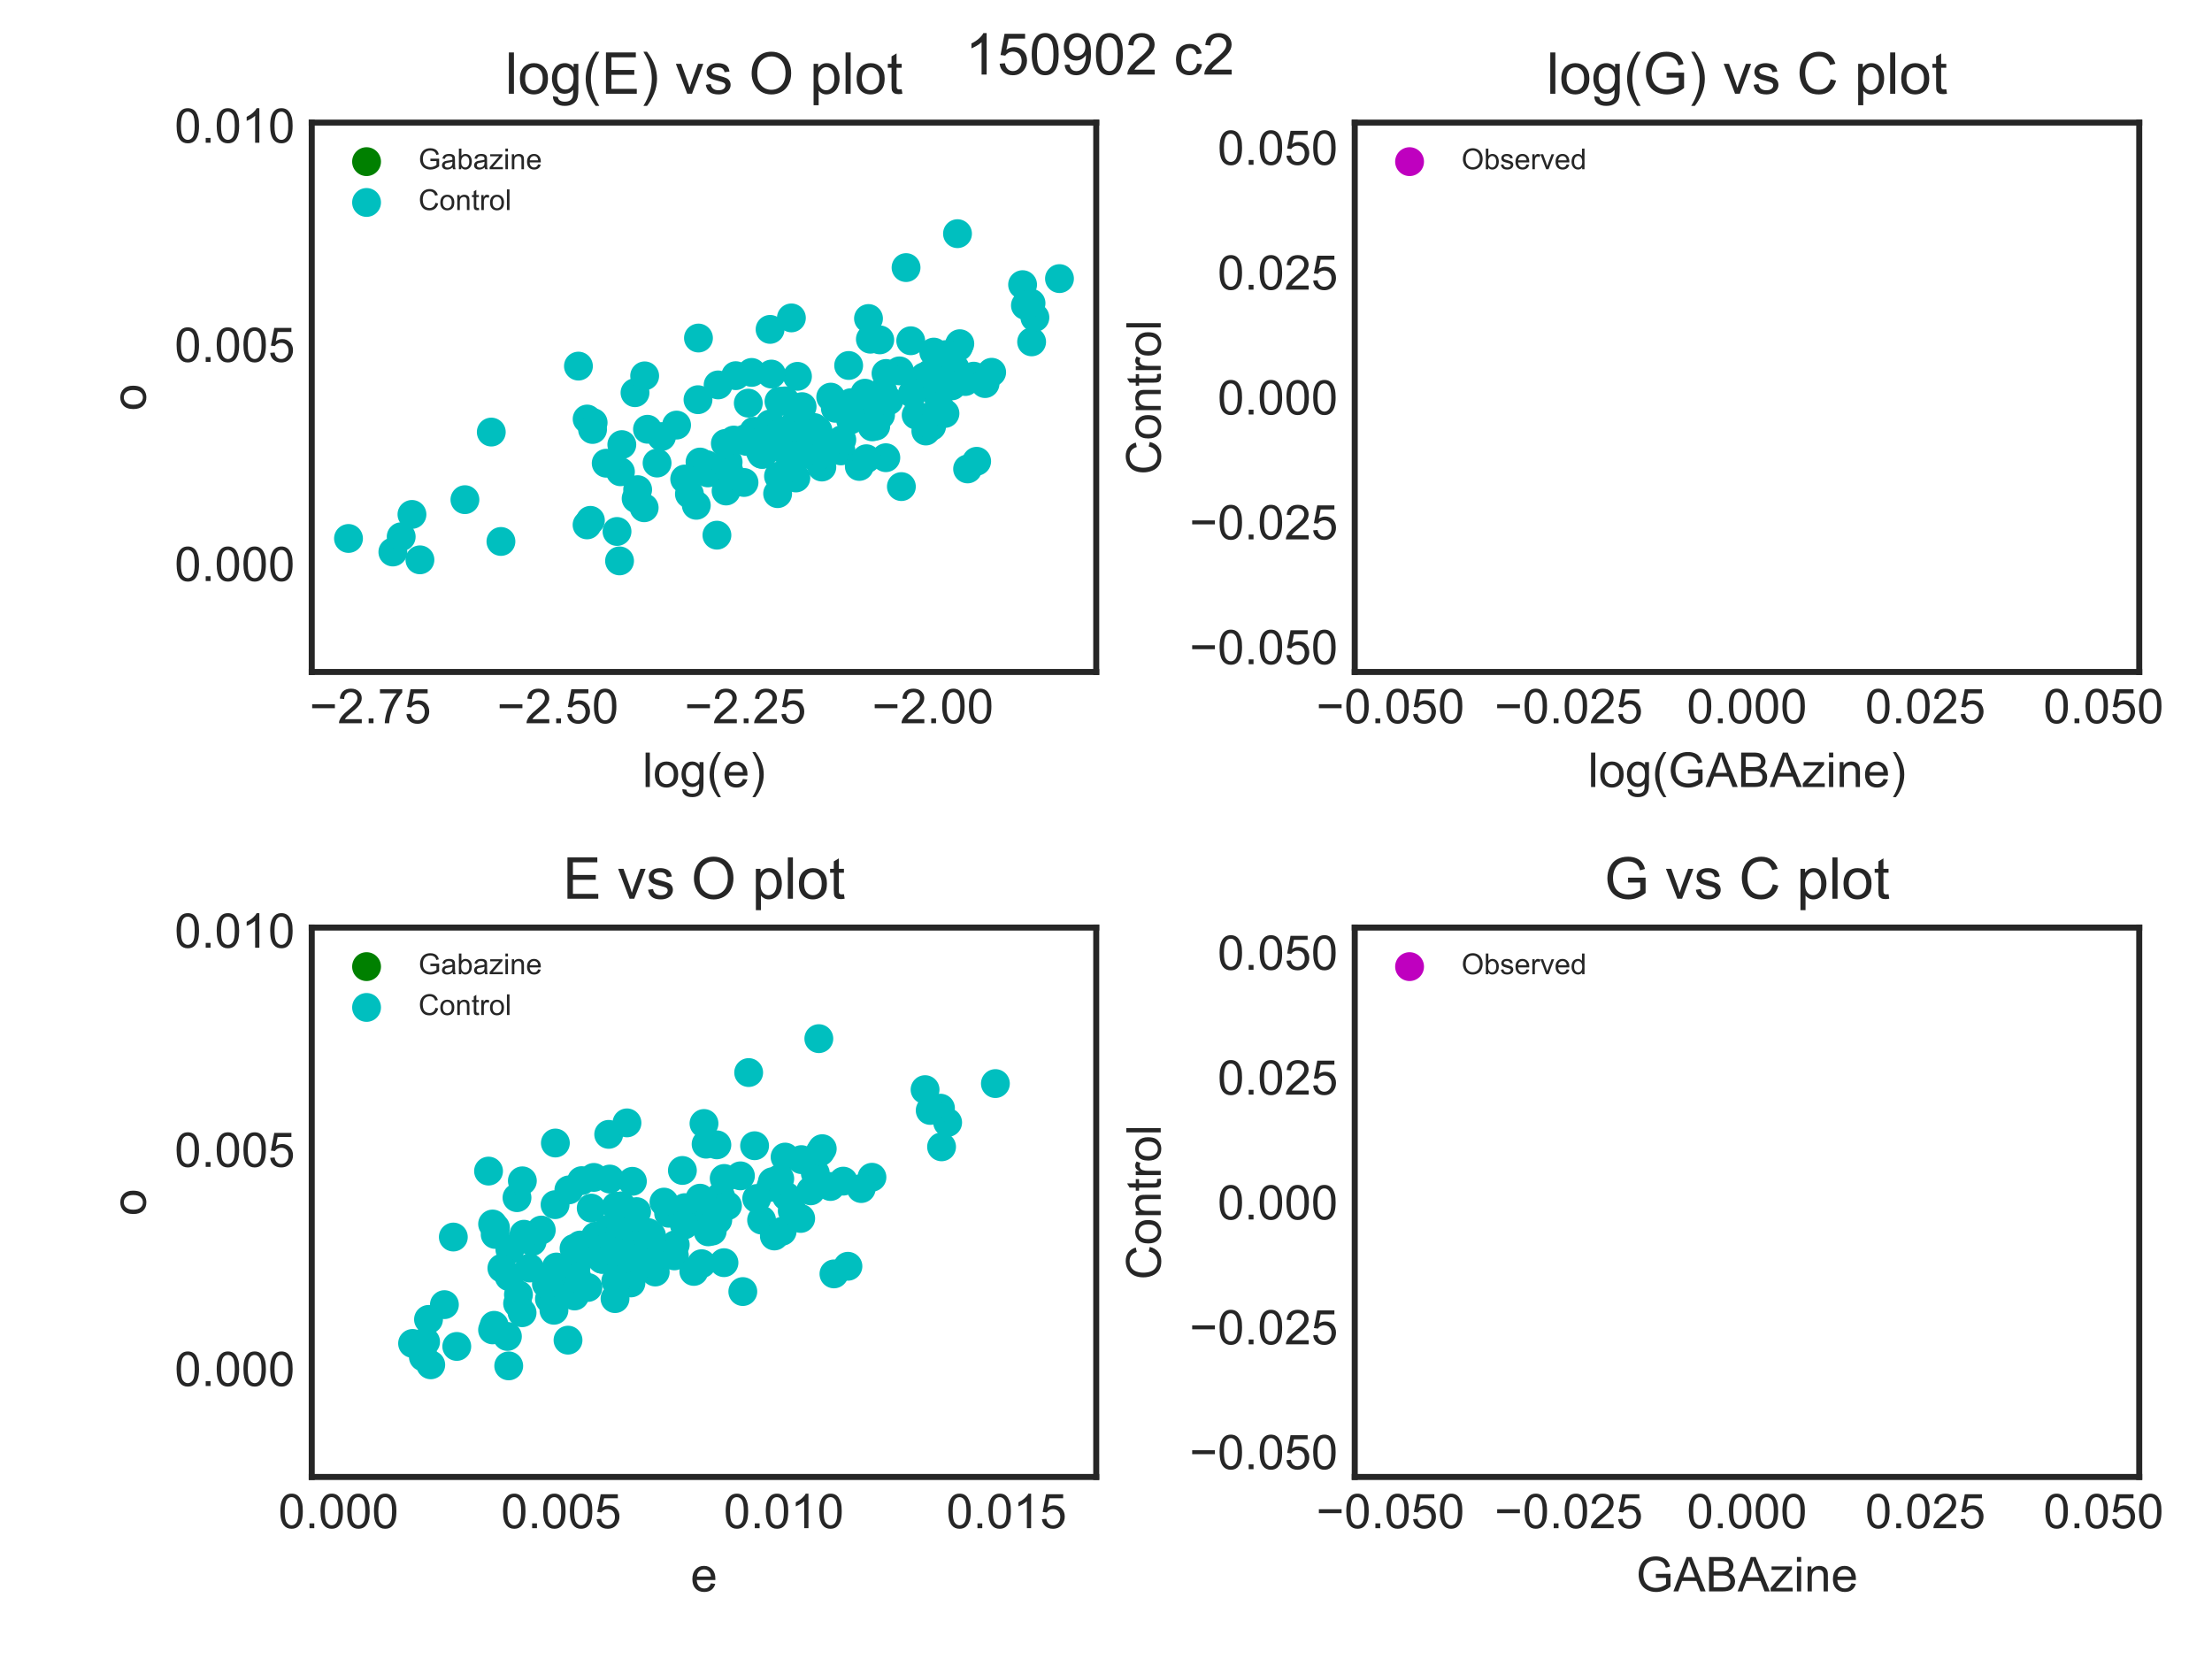 <?xml version="1.0" encoding="utf-8" standalone="no"?>
<!DOCTYPE svg PUBLIC "-//W3C//DTD SVG 1.1//EN"
  "http://www.w3.org/Graphics/SVG/1.1/DTD/svg11.dtd">
<!-- Created with matplotlib (http://matplotlib.org/) -->
<svg height="345pt" version="1.1" viewBox="0 0 460 345" width="460pt" xmlns="http://www.w3.org/2000/svg" xmlns:xlink="http://www.w3.org/1999/xlink">
 <defs>
  <style type="text/css">
*{stroke-linecap:butt;stroke-linejoin:round;}
  </style>
 </defs>
 <g id="figure_1">
  <g id="patch_1">
   <path d="M 0 345.6 
L 460.8 345.6 
L 460.8 0 
L 0 0 
z
" style="fill:#ffffff;"/>
  </g>
  <g id="axes_1">
   <g id="patch_2">
    <path d="M 64.83 139.74 
L 227.969 139.74 
L 227.969 25.496 
L 64.83 25.496 
z
" style="fill:#ffffff;"/>
   </g>
   <g id="matplotlib.axis_1">
    <g id="xtick_1">
     <g id="line2d_1"/>
     <g id="text_1">
      <!-- −2.75 -->
      <defs>
       <path d="M 52.828 31.203 
L 5.562 31.203 
L 5.562 39.406 
L 52.828 39.406 
z
" id="ArialMT-2212"/>
       <path d="M 50.344 8.453 
L 50.344 0 
L 3.031 0 
Q 2.938 3.172 4.047 6.109 
Q 5.859 10.938 9.828 15.625 
Q 13.812 20.312 21.344 26.469 
Q 33.016 36.031 37.109 41.625 
Q 41.219 47.219 41.219 52.203 
Q 41.219 57.422 37.469 61 
Q 33.734 64.594 27.734 64.594 
Q 21.391 64.594 17.578 60.781 
Q 13.766 56.984 13.719 50.25 
L 4.688 51.172 
Q 5.609 61.281 11.656 66.578 
Q 17.719 71.875 27.938 71.875 
Q 38.234 71.875 44.234 66.156 
Q 50.25 60.453 50.25 52 
Q 50.25 47.703 48.484 43.547 
Q 46.734 39.406 42.656 34.812 
Q 38.578 30.219 29.109 22.219 
Q 21.188 15.578 18.938 13.203 
Q 16.703 10.844 15.234 8.453 
z
" id="ArialMT-32"/>
       <path d="M 9.078 0 
L 9.078 10.016 
L 19.094 10.016 
L 19.094 0 
z
" id="ArialMT-2e"/>
       <path d="M 4.734 62.203 
L 4.734 70.656 
L 51.078 70.656 
L 51.078 63.812 
Q 44.234 56.547 37.516 44.484 
Q 30.812 32.422 27.156 19.672 
Q 24.516 10.688 23.781 0 
L 14.75 0 
Q 14.891 8.453 18.062 20.406 
Q 21.234 32.375 27.172 43.484 
Q 33.109 54.594 39.797 62.203 
z
" id="ArialMT-37"/>
       <path d="M 4.156 18.75 
L 13.375 19.531 
Q 14.406 12.797 18.141 9.391 
Q 21.875 6 27.156 6 
Q 33.5 6 37.891 10.781 
Q 42.281 15.578 42.281 23.484 
Q 42.281 31 38.062 35.344 
Q 33.844 39.703 27 39.703 
Q 22.75 39.703 19.328 37.766 
Q 15.922 35.844 13.969 32.766 
L 5.719 33.844 
L 12.641 70.609 
L 48.25 70.609 
L 48.25 62.203 
L 19.672 62.203 
L 15.828 42.969 
Q 22.266 47.469 29.344 47.469 
Q 38.719 47.469 45.156 40.969 
Q 51.609 34.469 51.609 24.266 
Q 51.609 14.547 45.953 7.469 
Q 39.062 -1.219 27.156 -1.219 
Q 17.391 -1.219 11.203 4.25 
Q 5.031 9.719 4.156 18.75 
" id="ArialMT-35"/>
      </defs>
      <g style="fill:#262626;" transform="translate(64.361 150.398)scale(0.1 -0.1)">
       <use xlink:href="#ArialMT-2212"/>
       <use x="58.398" xlink:href="#ArialMT-32"/>
       <use x="114.014" xlink:href="#ArialMT-2e"/>
       <use x="141.797" xlink:href="#ArialMT-37"/>
       <use x="197.412" xlink:href="#ArialMT-35"/>
      </g>
     </g>
    </g>
    <g id="xtick_2">
     <g id="line2d_2"/>
     <g id="text_2">
      <!-- −2.50 -->
      <defs>
       <path d="M 4.156 35.297 
Q 4.156 48 6.766 55.734 
Q 9.375 63.484 14.516 67.672 
Q 19.672 71.875 27.484 71.875 
Q 33.25 71.875 37.594 69.547 
Q 41.938 67.234 44.766 62.859 
Q 47.609 58.5 49.219 52.219 
Q 50.828 45.953 50.828 35.297 
Q 50.828 22.703 48.234 14.969 
Q 45.656 7.234 40.5 3 
Q 35.359 -1.219 27.484 -1.219 
Q 17.141 -1.219 11.234 6.203 
Q 4.156 15.141 4.156 35.297 
M 13.188 35.297 
Q 13.188 17.672 17.312 11.828 
Q 21.438 6 27.484 6 
Q 33.547 6 37.672 11.859 
Q 41.797 17.719 41.797 35.297 
Q 41.797 52.984 37.672 58.781 
Q 33.547 64.594 27.391 64.594 
Q 21.344 64.594 17.719 59.469 
Q 13.188 52.938 13.188 35.297 
" id="ArialMT-30"/>
      </defs>
      <g style="fill:#262626;" transform="translate(103.356 150.398)scale(0.1 -0.1)">
       <use xlink:href="#ArialMT-2212"/>
       <use x="58.398" xlink:href="#ArialMT-32"/>
       <use x="114.014" xlink:href="#ArialMT-2e"/>
       <use x="141.797" xlink:href="#ArialMT-35"/>
       <use x="197.412" xlink:href="#ArialMT-30"/>
      </g>
     </g>
    </g>
    <g id="xtick_3">
     <g id="line2d_3"/>
     <g id="text_3">
      <!-- −2.25 -->
      <g style="fill:#262626;" transform="translate(142.35 150.398)scale(0.1 -0.1)">
       <use xlink:href="#ArialMT-2212"/>
       <use x="58.398" xlink:href="#ArialMT-32"/>
       <use x="114.014" xlink:href="#ArialMT-2e"/>
       <use x="141.797" xlink:href="#ArialMT-32"/>
       <use x="197.412" xlink:href="#ArialMT-35"/>
      </g>
     </g>
    </g>
    <g id="xtick_4">
     <g id="line2d_4"/>
     <g id="text_4">
      <!-- −2.00 -->
      <g style="fill:#262626;" transform="translate(181.344 150.398)scale(0.1 -0.1)">
       <use xlink:href="#ArialMT-2212"/>
       <use x="58.398" xlink:href="#ArialMT-32"/>
       <use x="114.014" xlink:href="#ArialMT-2e"/>
       <use x="141.797" xlink:href="#ArialMT-30"/>
       <use x="197.412" xlink:href="#ArialMT-30"/>
      </g>
     </g>
    </g>
    <g id="text_5">
     <!-- log(e) -->
     <defs>
      <path d="M 6.391 0 
L 6.391 71.578 
L 15.188 71.578 
L 15.188 0 
z
" id="ArialMT-6c"/>
      <path d="M 3.328 25.922 
Q 3.328 40.328 11.328 47.266 
Q 18.016 53.031 27.641 53.031 
Q 38.328 53.031 45.109 46.016 
Q 51.906 39.016 51.906 26.656 
Q 51.906 16.656 48.906 10.906 
Q 45.906 5.172 40.156 2 
Q 34.422 -1.172 27.641 -1.172 
Q 16.75 -1.172 10.031 5.812 
Q 3.328 12.797 3.328 25.922 
M 12.359 25.922 
Q 12.359 15.969 16.703 11.016 
Q 21.047 6.062 27.641 6.062 
Q 34.188 6.062 38.531 11.031 
Q 42.875 16.016 42.875 26.219 
Q 42.875 35.844 38.5 40.797 
Q 34.125 45.75 27.641 45.75 
Q 21.047 45.75 16.703 40.812 
Q 12.359 35.891 12.359 25.922 
" id="ArialMT-6f"/>
      <path d="M 4.984 -4.297 
L 13.531 -5.562 
Q 14.062 -9.516 16.5 -11.328 
Q 19.781 -13.766 25.438 -13.766 
Q 31.547 -13.766 34.859 -11.328 
Q 38.188 -8.891 39.359 -4.5 
Q 40.047 -1.812 39.984 6.781 
Q 34.234 0 25.641 0 
Q 14.938 0 9.078 7.719 
Q 3.219 15.438 3.219 26.219 
Q 3.219 33.641 5.906 39.906 
Q 8.594 46.188 13.688 49.609 
Q 18.797 53.031 25.688 53.031 
Q 34.859 53.031 40.828 45.609 
L 40.828 51.859 
L 48.922 51.859 
L 48.922 7.031 
Q 48.922 -5.078 46.453 -10.125 
Q 44 -15.188 38.641 -18.109 
Q 33.297 -21.047 25.484 -21.047 
Q 16.219 -21.047 10.5 -16.875 
Q 4.781 -12.703 4.984 -4.297 
M 12.25 26.859 
Q 12.25 16.656 16.297 11.969 
Q 20.359 7.281 26.469 7.281 
Q 32.516 7.281 36.609 11.938 
Q 40.719 16.609 40.719 26.562 
Q 40.719 36.078 36.5 40.906 
Q 32.281 45.75 26.312 45.75 
Q 20.453 45.75 16.344 40.984 
Q 12.25 36.234 12.25 26.859 
" id="ArialMT-67"/>
      <path d="M 23.391 -21.047 
Q 16.109 -11.859 11.078 0.438 
Q 6.062 12.75 6.062 25.922 
Q 6.062 37.547 9.812 48.188 
Q 14.203 60.547 23.391 72.797 
L 29.688 72.797 
Q 23.781 62.641 21.875 58.297 
Q 18.891 51.562 17.188 44.234 
Q 15.094 35.109 15.094 25.875 
Q 15.094 2.391 29.688 -21.047 
z
" id="ArialMT-28"/>
      <path d="M 42.094 16.703 
L 51.172 15.578 
Q 49.031 7.625 43.219 3.219 
Q 37.406 -1.172 28.375 -1.172 
Q 17 -1.172 10.328 5.828 
Q 3.656 12.844 3.656 25.484 
Q 3.656 38.578 10.391 45.797 
Q 17.141 53.031 27.875 53.031 
Q 38.281 53.031 44.875 45.953 
Q 51.469 38.875 51.469 26.031 
Q 51.469 25.25 51.422 23.688 
L 12.75 23.688 
Q 13.234 15.141 17.578 10.594 
Q 21.922 6.062 28.422 6.062 
Q 33.25 6.062 36.672 8.594 
Q 40.094 11.141 42.094 16.703 
M 13.234 30.906 
L 42.188 30.906 
Q 41.609 37.453 38.875 40.719 
Q 34.672 45.797 27.984 45.797 
Q 21.922 45.797 17.797 41.75 
Q 13.672 37.703 13.234 30.906 
" id="ArialMT-65"/>
      <path d="M 12.359 -21.047 
L 6.062 -21.047 
Q 20.656 2.391 20.656 25.875 
Q 20.656 35.062 18.562 44.094 
Q 16.891 51.422 13.922 58.156 
Q 12.016 62.547 6.062 72.797 
L 12.359 72.797 
Q 21.531 60.547 25.922 48.188 
Q 29.688 37.547 29.688 25.922 
Q 29.688 12.75 24.625 0.438 
Q 19.578 -11.859 12.359 -21.047 
" id="ArialMT-29"/>
     </defs>
     <g style="fill:#262626;" transform="translate(133.618 163.665)scale(0.1 -0.1)">
      <use xlink:href="#ArialMT-6c"/>
      <use x="22.217" xlink:href="#ArialMT-6f"/>
      <use x="77.832" xlink:href="#ArialMT-67"/>
      <use x="133.447" xlink:href="#ArialMT-28"/>
      <use x="166.748" xlink:href="#ArialMT-65"/>
      <use x="222.363" xlink:href="#ArialMT-29"/>
     </g>
    </g>
   </g>
   <g id="matplotlib.axis_2">
    <g id="ytick_1">
     <g id="line2d_5"/>
     <g id="text_6">
      <!-- 0.000 -->
      <g style="fill:#262626;" transform="translate(36.308 120.831)scale(0.1 -0.1)">
       <use xlink:href="#ArialMT-30"/>
       <use x="55.615" xlink:href="#ArialMT-2e"/>
       <use x="83.398" xlink:href="#ArialMT-30"/>
       <use x="139.014" xlink:href="#ArialMT-30"/>
       <use x="194.629" xlink:href="#ArialMT-30"/>
      </g>
     </g>
    </g>
    <g id="ytick_2">
     <g id="line2d_6"/>
     <g id="text_7">
      <!-- 0.005 -->
      <g style="fill:#262626;" transform="translate(36.308 75.257)scale(0.1 -0.1)">
       <use xlink:href="#ArialMT-30"/>
       <use x="55.615" xlink:href="#ArialMT-2e"/>
       <use x="83.398" xlink:href="#ArialMT-30"/>
       <use x="139.014" xlink:href="#ArialMT-30"/>
       <use x="194.629" xlink:href="#ArialMT-35"/>
      </g>
     </g>
    </g>
    <g id="ytick_3">
     <g id="line2d_7"/>
     <g id="text_8">
      <!-- 0.010 -->
      <defs>
       <path d="M 37.25 0 
L 28.469 0 
L 28.469 56 
Q 25.297 52.984 20.141 49.953 
Q 14.984 46.922 10.891 45.406 
L 10.891 53.906 
Q 18.266 57.375 23.781 62.297 
Q 29.297 67.234 31.594 71.875 
L 37.25 71.875 
z
" id="ArialMT-31"/>
      </defs>
      <g style="fill:#262626;" transform="translate(36.308 29.683)scale(0.1 -0.1)">
       <use xlink:href="#ArialMT-30"/>
       <use x="55.615" xlink:href="#ArialMT-2e"/>
       <use x="83.398" xlink:href="#ArialMT-30"/>
       <use x="139.014" xlink:href="#ArialMT-31"/>
       <use x="194.629" xlink:href="#ArialMT-30"/>
      </g>
     </g>
    </g>
    <g id="text_9">
     <!-- o -->
     <g style="fill:#262626;" transform="translate(30.321 85.399)rotate(-90)scale(0.1 -0.1)">
      <use xlink:href="#ArialMT-6f"/>
     </g>
    </g>
   </g>
   <g id="PathCollection_1">
    <path clip-path="url(#p6d809893e8)" d="M 0 348.6 
C 0.796 348.6 1.559 348.284 2.121 347.721 
C 2.684 347.159 3 346.396 3 345.6 
C 3 344.804 2.684 344.041 2.121 343.479 
C 1.559 342.916 0.796 342.6 0 342.6 
C -0.796 342.6 -1.559 342.916 -2.121 343.479 
C -2.684 344.041 -3 344.804 -3 345.6 
C -3 346.396 -2.684 347.159 -2.121 347.721 
C -1.559 348.284 -0.796 348.6 0 348.6 
z
" style="fill:#008000;"/>
   </g>
   <g id="PathCollection_2">
    <defs>
     <path d="M 0 3 
C 0.796 3 1.559 2.684 2.121 2.121 
C 2.684 1.559 3 0.796 3 0 
C 3 -0.796 2.684 -1.559 2.121 -2.121 
C 1.559 -2.684 0.796 -3 0 -3 
C -0.796 -3 -1.559 -2.684 -2.121 -2.121 
C -2.684 -1.559 -3 -0.796 -3 0 
C -3 0.796 -2.684 1.559 -2.121 2.121 
C -1.559 2.684 -0.796 3 0 3 
z
" id="C0_0_31e2a1747e"/>
    </defs>
    <g clip-path="url(#p6d809893e8)">
     <use style="fill:#00bfbf;" x="174.888" xlink:href="#C0_0_31e2a1747e" y="93.767"/>
    </g>
    <g clip-path="url(#p6d809893e8)">
     <use style="fill:#00bfbf;" x="143.368" xlink:href="#C0_0_31e2a1747e" y="102.737"/>
    </g>
    <g clip-path="url(#p6d809893e8)">
     <use style="fill:#00bfbf;" x="191.966" xlink:href="#C0_0_31e2a1747e" y="79.522"/>
    </g>
    <g clip-path="url(#p6d809893e8)">
     <use style="fill:#00bfbf;" x="181.927" xlink:href="#C0_0_31e2a1747e" y="86.754"/>
    </g>
    <g clip-path="url(#p6d809893e8)">
     <use style="fill:#00bfbf;" x="122.1" xlink:href="#C0_0_31e2a1747e" y="87.14"/>
    </g>
    <g clip-path="url(#p6d809893e8)">
     <use style="fill:#00bfbf;" x="165.505" xlink:href="#C0_0_31e2a1747e" y="99.396"/>
    </g>
    <g clip-path="url(#p6d809893e8)">
     <use style="fill:#00bfbf;" x="199.6" xlink:href="#C0_0_31e2a1747e" y="71.476"/>
    </g>
    <g clip-path="url(#p6d809893e8)">
     <use style="fill:#00bfbf;" x="81.699" xlink:href="#C0_0_31e2a1747e" y="114.791"/>
    </g>
    <g clip-path="url(#p6d809893e8)">
     <use style="fill:#00bfbf;" x="160.131" xlink:href="#C0_0_31e2a1747e" y="88.17"/>
    </g>
    <g clip-path="url(#p6d809893e8)">
     <use style="fill:#00bfbf;" x="158.583" xlink:href="#C0_0_31e2a1747e" y="94.485"/>
    </g>
    <g clip-path="url(#p6d809893e8)">
     <use style="fill:#00bfbf;" x="120.291" xlink:href="#C0_0_31e2a1747e" y="76.136"/>
    </g>
    <g clip-path="url(#p6d809893e8)">
     <use style="fill:#00bfbf;" x="214.534" xlink:href="#C0_0_31e2a1747e" y="71.091"/>
    </g>
    <g clip-path="url(#p6d809893e8)">
     <use style="fill:#00bfbf;" x="178.699" xlink:href="#C0_0_31e2a1747e" y="97"/>
    </g>
    <g clip-path="url(#p6d809893e8)">
     <use style="fill:#00bfbf;" x="156.31" xlink:href="#C0_0_31e2a1747e" y="77.45"/>
    </g>
    <g clip-path="url(#p6d809893e8)">
     <use style="fill:#00bfbf;" x="173.715" xlink:href="#C0_0_31e2a1747e" y="84.906"/>
    </g>
    <g clip-path="url(#p6d809893e8)">
     <use style="fill:#00bfbf;" x="203.103" xlink:href="#C0_0_31e2a1747e" y="95.929"/>
    </g>
    <g clip-path="url(#p6d809893e8)">
     <use style="fill:#00bfbf;" x="145.251" xlink:href="#C0_0_31e2a1747e" y="70.297"/>
    </g>
    <g clip-path="url(#p6d809893e8)">
     <use style="fill:#00bfbf;" x="194.404" xlink:href="#C0_0_31e2a1747e" y="81.416"/>
    </g>
    <g clip-path="url(#p6d809893e8)">
     <use style="fill:#00bfbf;" x="171.111" xlink:href="#C0_0_31e2a1747e" y="92.067"/>
    </g>
    <g clip-path="url(#p6d809893e8)">
     <use style="fill:#00bfbf;" x="180.999" xlink:href="#C0_0_31e2a1747e" y="70.539"/>
    </g>
    <g clip-path="url(#p6d809893e8)">
     <use style="fill:#00bfbf;" x="162.294" xlink:href="#C0_0_31e2a1747e" y="83.472"/>
    </g>
    <g clip-path="url(#p6d809893e8)">
     <use style="fill:#00bfbf;" x="180.849" xlink:href="#C0_0_31e2a1747e" y="85.056"/>
    </g>
    <g clip-path="url(#p6d809893e8)">
     <use style="fill:#00bfbf;" x="170.908" xlink:href="#C0_0_31e2a1747e" y="97.123"/>
    </g>
    <g clip-path="url(#p6d809893e8)">
     <use style="fill:#00bfbf;" x="189.393" xlink:href="#C0_0_31e2a1747e" y="70.862"/>
    </g>
    <g clip-path="url(#p6d809893e8)">
     <use style="fill:#00bfbf;" x="187.448" xlink:href="#C0_0_31e2a1747e" y="101.19"/>
    </g>
    <g clip-path="url(#p6d809893e8)">
     <use style="fill:#00bfbf;" x="158.402" xlink:href="#C0_0_31e2a1747e" y="94.473"/>
    </g>
    <g clip-path="url(#p6d809893e8)">
     <use style="fill:#00bfbf;" x="184.215" xlink:href="#C0_0_31e2a1747e" y="95.182"/>
    </g>
    <g clip-path="url(#p6d809893e8)">
     <use style="fill:#00bfbf;" x="154.883" xlink:href="#C0_0_31e2a1747e" y="91.278"/>
    </g>
    <g clip-path="url(#p6d809893e8)">
     <use style="fill:#00bfbf;" x="147.207" xlink:href="#C0_0_31e2a1747e" y="98.342"/>
    </g>
    <g clip-path="url(#p6d809893e8)">
     <use style="fill:#00bfbf;" x="102.167" xlink:href="#C0_0_31e2a1747e" y="89.851"/>
    </g>
    <g clip-path="url(#p6d809893e8)">
     <use style="fill:#00bfbf;" x="122.085" xlink:href="#C0_0_31e2a1747e" y="109.155"/>
    </g>
    <g clip-path="url(#p6d809893e8)">
     <use style="fill:#00bfbf;" x="165.84" xlink:href="#C0_0_31e2a1747e" y="78.263"/>
    </g>
    <g clip-path="url(#p6d809893e8)">
     <use style="fill:#00bfbf;" x="192.536" xlink:href="#C0_0_31e2a1747e" y="89.63"/>
    </g>
    <g clip-path="url(#p6d809893e8)">
     <use style="fill:#00bfbf;" x="156.785" xlink:href="#C0_0_31e2a1747e" y="89.686"/>
    </g>
    <g clip-path="url(#p6d809893e8)">
     <use style="fill:#00bfbf;" x="192.224" xlink:href="#C0_0_31e2a1747e" y="78.348"/>
    </g>
    <g clip-path="url(#p6d809893e8)">
     <use style="fill:#00bfbf;" x="96.684" xlink:href="#C0_0_31e2a1747e" y="103.91"/>
    </g>
    <g clip-path="url(#p6d809893e8)">
     <use style="fill:#00bfbf;" x="183.117" xlink:href="#C0_0_31e2a1747e" y="86.3"/>
    </g>
    <g clip-path="url(#p6d809893e8)">
     <use style="fill:#00bfbf;" x="165.315" xlink:href="#C0_0_31e2a1747e" y="94.847"/>
    </g>
    <g clip-path="url(#p6d809893e8)">
     <use style="fill:#00bfbf;" x="145.154" xlink:href="#C0_0_31e2a1747e" y="83.119"/>
    </g>
    <g clip-path="url(#p6d809893e8)">
     <use style="fill:#00bfbf;" x="132.056" xlink:href="#C0_0_31e2a1747e" y="81.665"/>
    </g>
    <g clip-path="url(#p6d809893e8)">
     <use style="fill:#00bfbf;" x="165.6" xlink:href="#C0_0_31e2a1747e" y="89.356"/>
    </g>
    <g clip-path="url(#p6d809893e8)">
     <use style="fill:#00bfbf;" x="181.386" xlink:href="#C0_0_31e2a1747e" y="88.769"/>
    </g>
    <g clip-path="url(#p6d809893e8)">
     <use style="fill:#00bfbf;" x="200.739" xlink:href="#C0_0_31e2a1747e" y="79.341"/>
    </g>
    <g clip-path="url(#p6d809893e8)">
     <use style="fill:#00bfbf;" x="173.649" xlink:href="#C0_0_31e2a1747e" y="93.379"/>
    </g>
    <g clip-path="url(#p6d809893e8)">
     <use style="fill:#00bfbf;" x="168.389" xlink:href="#C0_0_31e2a1747e" y="93.907"/>
    </g>
    <g clip-path="url(#p6d809893e8)">
     <use style="fill:#00bfbf;" x="190.523" xlink:href="#C0_0_31e2a1747e" y="86.325"/>
    </g>
    <g clip-path="url(#p6d809893e8)">
     <use style="fill:#00bfbf;" x="169.654" xlink:href="#C0_0_31e2a1747e" y="95.146"/>
    </g>
    <g clip-path="url(#p6d809893e8)">
     <use style="fill:#00bfbf;" x="152.581" xlink:href="#C0_0_31e2a1747e" y="91.513"/>
    </g>
    <g clip-path="url(#p6d809893e8)">
     <use style="fill:#00bfbf;" x="132.604" xlink:href="#C0_0_31e2a1747e" y="101.83"/>
    </g>
    <g clip-path="url(#p6d809893e8)">
     <use style="fill:#00bfbf;" x="193.737" xlink:href="#C0_0_31e2a1747e" y="88.653"/>
    </g>
    <g clip-path="url(#p6d809893e8)">
     <use style="fill:#00bfbf;" x="182.952" xlink:href="#C0_0_31e2a1747e" y="70.677"/>
    </g>
    <g clip-path="url(#p6d809893e8)">
     <use style="fill:#00bfbf;" x="201.218" xlink:href="#C0_0_31e2a1747e" y="97.516"/>
    </g>
    <g clip-path="url(#p6d809893e8)">
     <use style="fill:#00bfbf;" x="129.025" xlink:href="#C0_0_31e2a1747e" y="98.106"/>
    </g>
    <g clip-path="url(#p6d809893e8)">
     <use style="fill:#00bfbf;" x="161.995" xlink:href="#C0_0_31e2a1747e" y="83.47"/>
    </g>
    <g clip-path="url(#p6d809893e8)">
     <use style="fill:#00bfbf;" x="187.048" xlink:href="#C0_0_31e2a1747e" y="77.126"/>
    </g>
    <g clip-path="url(#p6d809893e8)">
     <use style="fill:#00bfbf;" x="140.698" xlink:href="#C0_0_31e2a1747e" y="88.4"/>
    </g>
    <g clip-path="url(#p6d809893e8)">
     <use style="fill:#00bfbf;" x="129.312" xlink:href="#C0_0_31e2a1747e" y="92.46"/>
    </g>
    <g clip-path="url(#p6d809893e8)">
     <use style="fill:#00bfbf;" x="151.417" xlink:href="#C0_0_31e2a1747e" y="96.1"/>
    </g>
    <g clip-path="url(#p6d809893e8)">
     <use style="fill:#00bfbf;" x="87.327" xlink:href="#C0_0_31e2a1747e" y="116.422"/>
    </g>
    <g clip-path="url(#p6d809893e8)">
     <use style="fill:#00bfbf;" x="155.612" xlink:href="#C0_0_31e2a1747e" y="83.837"/>
    </g>
    <g clip-path="url(#p6d809893e8)">
     <use style="fill:#00bfbf;" x="183.617" xlink:href="#C0_0_31e2a1747e" y="81.4"/>
    </g>
    <g clip-path="url(#p6d809893e8)">
     <use style="fill:#00bfbf;" x="146.941" xlink:href="#C0_0_31e2a1747e" y="96.622"/>
    </g>
    <g clip-path="url(#p6d809893e8)">
     <use style="fill:#00bfbf;" x="163.276" xlink:href="#C0_0_31e2a1747e" y="83.364"/>
    </g>
    <g clip-path="url(#p6d809893e8)">
     <use style="fill:#00bfbf;" x="198.624" xlink:href="#C0_0_31e2a1747e" y="76.586"/>
    </g>
    <g clip-path="url(#p6d809893e8)">
     <use style="fill:#00bfbf;" x="184.253" xlink:href="#C0_0_31e2a1747e" y="77.667"/>
    </g>
    <g clip-path="url(#p6d809893e8)">
     <use style="fill:#00bfbf;" x="180.162" xlink:href="#C0_0_31e2a1747e" y="95.394"/>
    </g>
    <g clip-path="url(#p6d809893e8)">
     <use style="fill:#00bfbf;" x="72.474" xlink:href="#C0_0_31e2a1747e" y="111.978"/>
    </g>
    <g clip-path="url(#p6d809893e8)">
     <use style="fill:#00bfbf;" x="180.61" xlink:href="#C0_0_31e2a1747e" y="66.238"/>
    </g>
    <g clip-path="url(#p6d809893e8)">
     <use style="fill:#00bfbf;" x="215.213" xlink:href="#C0_0_31e2a1747e" y="66.026"/>
    </g>
    <g clip-path="url(#p6d809893e8)">
     <use style="fill:#00bfbf;" x="151.644" xlink:href="#C0_0_31e2a1747e" y="98.171"/>
    </g>
    <g clip-path="url(#p6d809893e8)">
     <use style="fill:#00bfbf;" x="182.937" xlink:href="#C0_0_31e2a1747e" y="86.328"/>
    </g>
    <g clip-path="url(#p6d809893e8)">
     <use style="fill:#00bfbf;" x="161.897" xlink:href="#C0_0_31e2a1747e" y="99.017"/>
    </g>
    <g clip-path="url(#p6d809893e8)">
     <use style="fill:#00bfbf;" x="212.655" xlink:href="#C0_0_31e2a1747e" y="59.196"/>
    </g>
    <g clip-path="url(#p6d809893e8)">
     <use style="fill:#00bfbf;" x="199.322" xlink:href="#C0_0_31e2a1747e" y="72.13"/>
    </g>
    <g clip-path="url(#p6d809893e8)">
     <use style="fill:#00bfbf;" x="150.993" xlink:href="#C0_0_31e2a1747e" y="102.108"/>
    </g>
    <g clip-path="url(#p6d809893e8)">
     <use style="fill:#00bfbf;" x="176.948" xlink:href="#C0_0_31e2a1747e" y="83.738"/>
    </g>
    <g clip-path="url(#p6d809893e8)">
     <use style="fill:#00bfbf;" x="136.644" xlink:href="#C0_0_31e2a1747e" y="96.294"/>
    </g>
    <g clip-path="url(#p6d809893e8)">
     <use style="fill:#00bfbf;" x="158.144" xlink:href="#C0_0_31e2a1747e" y="93.984"/>
    </g>
    <g clip-path="url(#p6d809893e8)">
     <use style="fill:#00bfbf;" x="169.324" xlink:href="#C0_0_31e2a1747e" y="88.91"/>
    </g>
    <g clip-path="url(#p6d809893e8)">
     <use style="fill:#00bfbf;" x="182.12" xlink:href="#C0_0_31e2a1747e" y="88.607"/>
    </g>
    <g clip-path="url(#p6d809893e8)">
     <use style="fill:#00bfbf;" x="199.119" xlink:href="#C0_0_31e2a1747e" y="48.593"/>
    </g>
    <g clip-path="url(#p6d809893e8)">
     <use style="fill:#00bfbf;" x="194.185" xlink:href="#C0_0_31e2a1747e" y="73.221"/>
    </g>
    <g clip-path="url(#p6d809893e8)">
     <use style="fill:#00bfbf;" x="172.754" xlink:href="#C0_0_31e2a1747e" y="82.586"/>
    </g>
    <g clip-path="url(#p6d809893e8)">
     <use style="fill:#00bfbf;" x="189.738" xlink:href="#C0_0_31e2a1747e" y="81.838"/>
    </g>
    <g clip-path="url(#p6d809893e8)">
     <use style="fill:#00bfbf;" x="132.289" xlink:href="#C0_0_31e2a1747e" y="103.678"/>
    </g>
    <g clip-path="url(#p6d809893e8)">
     <use style="fill:#00bfbf;" x="85.67" xlink:href="#C0_0_31e2a1747e" y="106.979"/>
    </g>
    <g clip-path="url(#p6d809893e8)">
     <use style="fill:#00bfbf;" x="160.143" xlink:href="#C0_0_31e2a1747e" y="68.499"/>
    </g>
    <g clip-path="url(#p6d809893e8)">
     <use style="fill:#00bfbf;" x="137.571" xlink:href="#C0_0_31e2a1747e" y="90.79"/>
    </g>
    <g clip-path="url(#p6d809893e8)">
     <use style="fill:#00bfbf;" x="175.058" xlink:href="#C0_0_31e2a1747e" y="91.449"/>
    </g>
    <g clip-path="url(#p6d809893e8)">
     <use style="fill:#00bfbf;" x="165.315" xlink:href="#C0_0_31e2a1747e" y="88.188"/>
    </g>
    <g clip-path="url(#p6d809893e8)">
     <use style="fill:#00bfbf;" x="134.063" xlink:href="#C0_0_31e2a1747e" y="78.162"/>
    </g>
    <g clip-path="url(#p6d809893e8)">
     <use style="fill:#00bfbf;" x="123.347" xlink:href="#C0_0_31e2a1747e" y="87.88"/>
    </g>
    <g clip-path="url(#p6d809893e8)">
     <use style="fill:#00bfbf;" x="133.959" xlink:href="#C0_0_31e2a1747e" y="105.592"/>
    </g>
    <g clip-path="url(#p6d809893e8)">
     <use style="fill:#00bfbf;" x="162.648" xlink:href="#C0_0_31e2a1747e" y="93.283"/>
    </g>
    <g clip-path="url(#p6d809893e8)">
     <use style="fill:#00bfbf;" x="206.223" xlink:href="#C0_0_31e2a1747e" y="77.416"/>
    </g>
    <g clip-path="url(#p6d809893e8)">
     <use style="fill:#00bfbf;" x="161.714" xlink:href="#C0_0_31e2a1747e" y="102.659"/>
    </g>
    <g clip-path="url(#p6d809893e8)">
     <use style="fill:#00bfbf;" x="83.431" xlink:href="#C0_0_31e2a1747e" y="111.617"/>
    </g>
    <g clip-path="url(#p6d809893e8)">
     <use style="fill:#00bfbf;" x="154.722" xlink:href="#C0_0_31e2a1747e" y="100.336"/>
    </g>
    <g clip-path="url(#p6d809893e8)">
     <use style="fill:#00bfbf;" x="197.963" xlink:href="#C0_0_31e2a1747e" y="80.243"/>
    </g>
    <g clip-path="url(#p6d809893e8)">
     <use style="fill:#00bfbf;" x="196.612" xlink:href="#C0_0_31e2a1747e" y="73.75"/>
    </g>
    <g clip-path="url(#p6d809893e8)">
     <use style="fill:#00bfbf;" x="162.693" xlink:href="#C0_0_31e2a1747e" y="89.599"/>
    </g>
    <g clip-path="url(#p6d809893e8)">
     <use style="fill:#00bfbf;" x="167.181" xlink:href="#C0_0_31e2a1747e" y="94.458"/>
    </g>
    <g clip-path="url(#p6d809893e8)">
     <use style="fill:#00bfbf;" x="202.481" xlink:href="#C0_0_31e2a1747e" y="78.226"/>
    </g>
    <g clip-path="url(#p6d809893e8)">
     <use style="fill:#00bfbf;" x="176.484" xlink:href="#C0_0_31e2a1747e" y="76.004"/>
    </g>
    <g clip-path="url(#p6d809893e8)">
     <use style="fill:#00bfbf;" x="155.233" xlink:href="#C0_0_31e2a1747e" y="91.795"/>
    </g>
    <g clip-path="url(#p6d809893e8)">
     <use style="fill:#00bfbf;" x="204.848" xlink:href="#C0_0_31e2a1747e" y="79.77"/>
    </g>
    <g clip-path="url(#p6d809893e8)">
     <use style="fill:#00bfbf;" x="196.511" xlink:href="#C0_0_31e2a1747e" y="85.983"/>
    </g>
    <g clip-path="url(#p6d809893e8)">
     <use style="fill:#00bfbf;" x="145.577" xlink:href="#C0_0_31e2a1747e" y="96.084"/>
    </g>
    <g clip-path="url(#p6d809893e8)">
     <use style="fill:#00bfbf;" x="128.313" xlink:href="#C0_0_31e2a1747e" y="110.523"/>
    </g>
    <g clip-path="url(#p6d809893e8)">
     <use style="fill:#00bfbf;" x="150.841" xlink:href="#C0_0_31e2a1747e" y="92.218"/>
    </g>
    <g clip-path="url(#p6d809893e8)">
     <use style="fill:#00bfbf;" x="161.369" xlink:href="#C0_0_31e2a1747e" y="92.804"/>
    </g>
    <g clip-path="url(#p6d809893e8)">
     <use style="fill:#00bfbf;" x="160.415" xlink:href="#C0_0_31e2a1747e" y="77.791"/>
    </g>
    <g clip-path="url(#p6d809893e8)">
     <use style="fill:#00bfbf;" x="176.882" xlink:href="#C0_0_31e2a1747e" y="87.324"/>
    </g>
    <g clip-path="url(#p6d809893e8)">
     <use style="fill:#00bfbf;" x="126.066" xlink:href="#C0_0_31e2a1747e" y="96.33"/>
    </g>
    <g clip-path="url(#p6d809893e8)">
     <use style="fill:#00bfbf;" x="214.41" xlink:href="#C0_0_31e2a1747e" y="63.052"/>
    </g>
    <g clip-path="url(#p6d809893e8)">
     <use style="fill:#00bfbf;" x="122.779" xlink:href="#C0_0_31e2a1747e" y="108.21"/>
    </g>
    <g clip-path="url(#p6d809893e8)">
     <use style="fill:#00bfbf;" x="170.119" xlink:href="#C0_0_31e2a1747e" y="89.566"/>
    </g>
    <g clip-path="url(#p6d809893e8)">
     <use style="fill:#00bfbf;" x="134.651" xlink:href="#C0_0_31e2a1747e" y="89.268"/>
    </g>
    <g clip-path="url(#p6d809893e8)">
     <use style="fill:#00bfbf;" x="144.803" xlink:href="#C0_0_31e2a1747e" y="105.079"/>
    </g>
    <g clip-path="url(#p6d809893e8)">
     <use style="fill:#00bfbf;" x="220.326" xlink:href="#C0_0_31e2a1747e" y="57.938"/>
    </g>
    <g clip-path="url(#p6d809893e8)">
     <use style="fill:#00bfbf;" x="184.829" xlink:href="#C0_0_31e2a1747e" y="83.335"/>
    </g>
    <g clip-path="url(#p6d809893e8)">
     <use style="fill:#00bfbf;" x="149.339" xlink:href="#C0_0_31e2a1747e" y="80.047"/>
    </g>
    <g clip-path="url(#p6d809893e8)">
     <use style="fill:#00bfbf;" x="128.84" xlink:href="#C0_0_31e2a1747e" y="116.643"/>
    </g>
    <g clip-path="url(#p6d809893e8)">
     <use style="fill:#00bfbf;" x="152.999" xlink:href="#C0_0_31e2a1747e" y="78.122"/>
    </g>
    <g clip-path="url(#p6d809893e8)">
     <use style="fill:#00bfbf;" x="123.225" xlink:href="#C0_0_31e2a1747e" y="89.312"/>
    </g>
    <g clip-path="url(#p6d809893e8)">
     <use style="fill:#00bfbf;" x="193.37" xlink:href="#C0_0_31e2a1747e" y="77.712"/>
    </g>
    <g clip-path="url(#p6d809893e8)">
     <use style="fill:#00bfbf;" x="149.089" xlink:href="#C0_0_31e2a1747e" y="111.293"/>
    </g>
    <g clip-path="url(#p6d809893e8)">
     <use style="fill:#00bfbf;" x="213.244" xlink:href="#C0_0_31e2a1747e" y="63.521"/>
    </g>
    <g clip-path="url(#p6d809893e8)">
     <use style="fill:#00bfbf;" x="188.421" xlink:href="#C0_0_31e2a1747e" y="55.647"/>
    </g>
    <g clip-path="url(#p6d809893e8)">
     <use style="fill:#00bfbf;" x="164.576" xlink:href="#C0_0_31e2a1747e" y="66.109"/>
    </g>
    <g clip-path="url(#p6d809893e8)">
     <use style="fill:#00bfbf;" x="166.804" xlink:href="#C0_0_31e2a1747e" y="84.566"/>
    </g>
    <g clip-path="url(#p6d809893e8)">
     <use style="fill:#00bfbf;" x="104.172" xlink:href="#C0_0_31e2a1747e" y="112.6"/>
    </g>
    <g clip-path="url(#p6d809893e8)">
     <use style="fill:#00bfbf;" x="142.391" xlink:href="#C0_0_31e2a1747e" y="99.617"/>
    </g>
    <g clip-path="url(#p6d809893e8)">
     <use style="fill:#00bfbf;" x="179.869" xlink:href="#C0_0_31e2a1747e" y="81.771"/>
    </g>
    <g clip-path="url(#p6d809893e8)">
     <use style="fill:#00bfbf;" x="195.266" xlink:href="#C0_0_31e2a1747e" y="84.418"/>
    </g>
   </g>
   <g id="patch_3">
    <path d="M 64.83 139.74 
L 64.83 25.496 
" style="fill:none;stroke:#262626;stroke-linecap:square;stroke-linejoin:miter;stroke-width:1.25;"/>
   </g>
   <g id="patch_4">
    <path d="M 227.969 139.74 
L 227.969 25.496 
" style="fill:none;stroke:#262626;stroke-linecap:square;stroke-linejoin:miter;stroke-width:1.25;"/>
   </g>
   <g id="patch_5">
    <path d="M 64.83 139.74 
L 227.969 139.74 
" style="fill:none;stroke:#262626;stroke-linecap:square;stroke-linejoin:miter;stroke-width:1.25;"/>
   </g>
   <g id="patch_6">
    <path d="M 64.83 25.496 
L 227.969 25.496 
" style="fill:none;stroke:#262626;stroke-linecap:square;stroke-linejoin:miter;stroke-width:1.25;"/>
   </g>
   <g id="text_10">
    <!-- log(E) vs O plot -->
    <defs>
     <path d="M 7.906 0 
L 7.906 71.578 
L 59.672 71.578 
L 59.672 63.141 
L 17.391 63.141 
L 17.391 41.219 
L 56.984 41.219 
L 56.984 32.812 
L 17.391 32.812 
L 17.391 8.453 
L 61.328 8.453 
L 61.328 0 
z
" id="ArialMT-45"/>
     <path id="ArialMT-20"/>
     <path d="M 21 0 
L 1.266 51.859 
L 10.547 51.859 
L 21.688 20.797 
Q 23.484 15.766 25 10.359 
Q 26.172 14.453 28.266 20.219 
L 39.797 51.859 
L 48.828 51.859 
L 29.203 0 
z
" id="ArialMT-76"/>
     <path d="M 3.078 15.484 
L 11.766 16.844 
Q 12.5 11.625 15.844 8.844 
Q 19.188 6.062 25.203 6.062 
Q 31.25 6.062 34.172 8.516 
Q 37.109 10.984 37.109 14.312 
Q 37.109 17.281 34.516 19 
Q 32.719 20.172 25.531 21.969 
Q 15.875 24.422 12.141 26.203 
Q 8.406 27.984 6.469 31.125 
Q 4.547 34.281 4.547 38.094 
Q 4.547 41.547 6.125 44.5 
Q 7.719 47.469 10.453 49.422 
Q 12.5 50.922 16.031 51.969 
Q 19.578 53.031 23.641 53.031 
Q 29.734 53.031 34.344 51.266 
Q 38.969 49.516 41.156 46.5 
Q 43.359 43.5 44.188 38.484 
L 35.594 37.312 
Q 35.016 41.312 32.203 43.547 
Q 29.391 45.797 24.266 45.797 
Q 18.219 45.797 15.625 43.797 
Q 13.031 41.797 13.031 39.109 
Q 13.031 37.406 14.109 36.031 
Q 15.188 34.625 17.484 33.688 
Q 18.797 33.203 25.25 31.453 
Q 34.578 28.953 38.25 27.359 
Q 41.938 25.781 44.031 22.75 
Q 46.141 19.734 46.141 15.234 
Q 46.141 10.844 43.578 6.953 
Q 41.016 3.078 36.172 0.953 
Q 31.344 -1.172 25.25 -1.172 
Q 15.141 -1.172 9.844 3.031 
Q 4.547 7.234 3.078 15.484 
" id="ArialMT-73"/>
     <path d="M 4.828 34.859 
Q 4.828 52.688 14.391 62.766 
Q 23.969 72.859 39.109 72.859 
Q 49.031 72.859 56.984 68.109 
Q 64.938 63.375 69.109 54.906 
Q 73.297 46.438 73.297 35.688 
Q 73.297 24.812 68.891 16.219 
Q 64.5 7.625 56.438 3.203 
Q 48.391 -1.219 39.062 -1.219 
Q 28.953 -1.219 20.984 3.656 
Q 13.031 8.547 8.922 16.984 
Q 4.828 25.438 4.828 34.859 
M 14.594 34.719 
Q 14.594 21.781 21.547 14.328 
Q 28.516 6.891 39.016 6.891 
Q 49.703 6.891 56.609 14.406 
Q 63.531 21.922 63.531 35.75 
Q 63.531 44.484 60.578 51 
Q 57.625 57.516 51.922 61.109 
Q 46.234 64.703 39.156 64.703 
Q 29.109 64.703 21.844 57.781 
Q 14.594 50.875 14.594 34.719 
" id="ArialMT-4f"/>
     <path d="M 6.594 -19.875 
L 6.594 51.859 
L 14.594 51.859 
L 14.594 45.125 
Q 17.438 49.078 21 51.047 
Q 24.562 53.031 29.641 53.031 
Q 36.281 53.031 41.359 49.609 
Q 46.438 46.188 49.016 39.953 
Q 51.609 33.734 51.609 26.312 
Q 51.609 18.359 48.75 11.984 
Q 45.906 5.609 40.453 2.219 
Q 35.016 -1.172 29 -1.172 
Q 24.609 -1.172 21.109 0.688 
Q 17.625 2.547 15.375 5.375 
L 15.375 -19.875 
z
M 14.547 25.641 
Q 14.547 15.625 18.594 10.844 
Q 22.656 6.062 28.422 6.062 
Q 34.281 6.062 38.453 11.016 
Q 42.625 15.969 42.625 26.375 
Q 42.625 36.281 38.547 41.203 
Q 34.469 46.141 28.812 46.141 
Q 23.188 46.141 18.859 40.891 
Q 14.547 35.641 14.547 25.641 
" id="ArialMT-70"/>
     <path d="M 25.781 7.859 
L 27.047 0.094 
Q 23.344 -0.688 20.406 -0.688 
Q 15.625 -0.688 12.984 0.828 
Q 10.359 2.344 9.281 4.812 
Q 8.203 7.281 8.203 15.188 
L 8.203 45.016 
L 1.766 45.016 
L 1.766 51.859 
L 8.203 51.859 
L 8.203 64.703 
L 16.938 69.969 
L 16.938 51.859 
L 25.781 51.859 
L 25.781 45.016 
L 16.938 45.016 
L 16.938 14.703 
Q 16.938 10.938 17.406 9.859 
Q 17.875 8.797 18.922 8.156 
Q 19.969 7.516 21.922 7.516 
Q 23.391 7.516 25.781 7.859 
" id="ArialMT-74"/>
    </defs>
    <g style="fill:#262626;" transform="translate(105.055 19.496)scale(0.12 -0.12)">
     <use xlink:href="#ArialMT-6c"/>
     <use x="22.217" xlink:href="#ArialMT-6f"/>
     <use x="77.832" xlink:href="#ArialMT-67"/>
     <use x="133.447" xlink:href="#ArialMT-28"/>
     <use x="166.748" xlink:href="#ArialMT-45"/>
     <use x="233.447" xlink:href="#ArialMT-29"/>
     <use x="266.748" xlink:href="#ArialMT-20"/>
     <use x="294.531" xlink:href="#ArialMT-76"/>
     <use x="344.531" xlink:href="#ArialMT-73"/>
     <use x="394.531" xlink:href="#ArialMT-20"/>
     <use x="422.314" xlink:href="#ArialMT-4f"/>
     <use x="500.098" xlink:href="#ArialMT-20"/>
     <use x="527.881" xlink:href="#ArialMT-70"/>
     <use x="583.496" xlink:href="#ArialMT-6c"/>
     <use x="605.713" xlink:href="#ArialMT-6f"/>
     <use x="661.328" xlink:href="#ArialMT-74"/>
    </g>
   </g>
   <g id="legend_1">
    <g id="PathCollection_3">
     <path d="M 76.23 36.616 
C 77.026 36.616 77.789 36.3 78.351 35.737 
C 78.914 35.175 79.23 34.412 79.23 33.616 
C 79.23 32.82 78.914 32.057 78.351 31.495 
C 77.789 30.932 77.026 30.616 76.23 30.616 
C 75.434 30.616 74.671 30.932 74.109 31.495 
C 73.546 32.057 73.23 32.82 73.23 33.616 
C 73.23 34.412 73.546 35.175 74.109 35.737 
C 74.671 36.3 75.434 36.616 76.23 36.616 
z
" style="fill:#008000;"/>
    </g>
    <g id="text_11">
     <!-- Gabazine -->
     <defs>
      <path d="M 41.219 28.078 
L 41.219 36.469 
L 71.531 36.531 
L 71.531 9.969 
Q 64.547 4.391 57.125 1.578 
Q 49.703 -1.219 41.891 -1.219 
Q 31.344 -1.219 22.719 3.297 
Q 14.109 7.812 9.719 16.359 
Q 5.328 24.906 5.328 35.453 
Q 5.328 45.906 9.688 54.953 
Q 14.062 64.016 22.266 68.406 
Q 30.469 72.797 41.156 72.797 
Q 48.922 72.797 55.188 70.281 
Q 61.469 67.781 65.031 63.281 
Q 68.609 58.797 70.453 51.562 
L 61.922 49.219 
Q 60.297 54.688 57.906 57.812 
Q 55.516 60.938 51.062 62.812 
Q 46.625 64.703 41.219 64.703 
Q 34.719 64.703 29.984 62.719 
Q 25.25 60.75 22.344 57.516 
Q 19.438 54.297 17.828 50.438 
Q 15.094 43.797 15.094 36.031 
Q 15.094 26.469 18.391 20.016 
Q 21.688 13.578 27.984 10.453 
Q 34.281 7.328 41.359 7.328 
Q 47.516 7.328 53.375 9.688 
Q 59.234 12.062 62.25 14.75 
L 62.25 28.078 
z
" id="ArialMT-47"/>
      <path d="M 40.438 6.391 
Q 35.547 2.25 31.031 0.531 
Q 26.516 -1.172 21.344 -1.172 
Q 12.797 -1.172 8.203 3 
Q 3.609 7.172 3.609 13.672 
Q 3.609 17.484 5.344 20.625 
Q 7.078 23.781 9.891 25.688 
Q 12.703 27.594 16.219 28.562 
Q 18.797 29.25 24.031 29.891 
Q 34.672 31.156 39.703 32.906 
Q 39.75 34.719 39.75 35.203 
Q 39.75 40.578 37.25 42.781 
Q 33.891 45.75 27.25 45.75 
Q 21.047 45.75 18.094 43.578 
Q 15.141 41.406 13.719 35.891 
L 5.125 37.062 
Q 6.297 42.578 8.984 45.969 
Q 11.672 49.359 16.75 51.188 
Q 21.828 53.031 28.516 53.031 
Q 35.156 53.031 39.297 51.469 
Q 43.453 49.906 45.406 47.531 
Q 47.359 45.172 48.141 41.547 
Q 48.578 39.312 48.578 33.453 
L 48.578 21.734 
Q 48.578 9.469 49.141 6.219 
Q 49.703 2.984 51.375 0 
L 42.188 0 
Q 40.828 2.734 40.438 6.391 
M 39.703 26.031 
Q 34.906 24.078 25.344 22.703 
Q 19.922 21.922 17.672 20.938 
Q 15.438 19.969 14.203 18.094 
Q 12.984 16.219 12.984 13.922 
Q 12.984 10.406 15.641 8.062 
Q 18.312 5.719 23.438 5.719 
Q 28.516 5.719 32.469 7.938 
Q 36.422 10.156 38.281 14.016 
Q 39.703 17 39.703 22.797 
z
" id="ArialMT-61"/>
      <path d="M 14.703 0 
L 6.547 0 
L 6.547 71.578 
L 15.328 71.578 
L 15.328 46.047 
Q 20.906 53.031 29.547 53.031 
Q 34.328 53.031 38.594 51.094 
Q 42.875 49.172 45.625 45.672 
Q 48.391 42.188 49.953 37.25 
Q 51.516 32.328 51.516 26.703 
Q 51.516 13.375 44.922 6.094 
Q 38.328 -1.172 29.109 -1.172 
Q 19.922 -1.172 14.703 6.5 
z
M 14.594 26.312 
Q 14.594 17 17.141 12.844 
Q 21.297 6.062 28.375 6.062 
Q 34.125 6.062 38.328 11.062 
Q 42.531 16.062 42.531 25.984 
Q 42.531 36.141 38.5 40.969 
Q 34.469 45.797 28.766 45.797 
Q 23 45.797 18.797 40.797 
Q 14.594 35.797 14.594 26.312 
" id="ArialMT-62"/>
      <path d="M 1.953 0 
L 1.953 7.125 
L 34.969 45.016 
Q 29.344 44.734 25.047 44.734 
L 3.906 44.734 
L 3.906 51.859 
L 46.297 51.859 
L 46.297 46.047 
L 18.219 13.141 
L 12.797 7.125 
Q 18.703 7.562 23.875 7.562 
L 47.859 7.562 
L 47.859 0 
z
" id="ArialMT-7a"/>
      <path d="M 6.641 61.469 
L 6.641 71.578 
L 15.438 71.578 
L 15.438 61.469 
z
M 6.641 0 
L 6.641 51.859 
L 15.438 51.859 
L 15.438 0 
z
" id="ArialMT-69"/>
      <path d="M 6.594 0 
L 6.594 51.859 
L 14.5 51.859 
L 14.5 44.484 
Q 20.219 53.031 31 53.031 
Q 35.688 53.031 39.625 51.344 
Q 43.562 49.656 45.516 46.922 
Q 47.469 44.188 48.25 40.438 
Q 48.734 37.984 48.734 31.891 
L 48.734 0 
L 39.938 0 
L 39.938 31.547 
Q 39.938 36.922 38.906 39.578 
Q 37.891 42.234 35.281 43.812 
Q 32.672 45.406 29.156 45.406 
Q 23.531 45.406 19.453 41.844 
Q 15.375 38.281 15.375 28.328 
L 15.375 0 
z
" id="ArialMT-6e"/>
     </defs>
     <g style="fill:#262626;" transform="translate(87.03 35.191)scale(0.06 -0.06)">
      <use xlink:href="#ArialMT-47"/>
      <use x="77.783" xlink:href="#ArialMT-61"/>
      <use x="133.398" xlink:href="#ArialMT-62"/>
      <use x="189.014" xlink:href="#ArialMT-61"/>
      <use x="244.629" xlink:href="#ArialMT-7a"/>
      <use x="294.629" xlink:href="#ArialMT-69"/>
      <use x="316.846" xlink:href="#ArialMT-6e"/>
      <use x="372.461" xlink:href="#ArialMT-65"/>
     </g>
    </g>
    <g id="PathCollection_4">
     <path d="M 76.23 45.103 
C 77.026 45.103 77.789 44.787 78.351 44.224 
C 78.914 43.662 79.23 42.899 79.23 42.103 
C 79.23 41.308 78.914 40.544 78.351 39.982 
C 77.789 39.419 77.026 39.103 76.23 39.103 
C 75.434 39.103 74.671 39.419 74.109 39.982 
C 73.546 40.544 73.23 41.308 73.23 42.103 
C 73.23 42.899 73.546 43.662 74.109 44.224 
C 74.671 44.787 75.434 45.103 76.23 45.103 
z
" style="fill:#00bfbf;"/>
    </g>
    <g id="text_12">
     <!-- Control -->
     <defs>
      <path d="M 58.797 25.094 
L 68.266 22.703 
Q 65.281 11.031 57.547 4.906 
Q 49.812 -1.219 38.625 -1.219 
Q 27.047 -1.219 19.797 3.484 
Q 12.547 8.203 8.766 17.141 
Q 4.984 26.078 4.984 36.328 
Q 4.984 47.516 9.25 55.828 
Q 13.531 64.156 21.406 68.469 
Q 29.297 72.797 38.766 72.797 
Q 49.516 72.797 56.828 67.328 
Q 64.156 61.859 67.047 51.953 
L 57.719 49.75 
Q 55.219 57.562 50.484 61.125 
Q 45.75 64.703 38.578 64.703 
Q 30.328 64.703 24.781 60.734 
Q 19.234 56.781 16.984 50.109 
Q 14.75 43.453 14.75 36.375 
Q 14.75 27.25 17.406 20.438 
Q 20.062 13.625 25.672 10.25 
Q 31.297 6.891 37.844 6.891 
Q 45.797 6.891 51.312 11.469 
Q 56.844 16.062 58.797 25.094 
" id="ArialMT-43"/>
      <path d="M 6.5 0 
L 6.5 51.859 
L 14.406 51.859 
L 14.406 44 
Q 17.438 49.516 20 51.266 
Q 22.562 53.031 25.641 53.031 
Q 30.078 53.031 34.672 50.203 
L 31.641 42.047 
Q 28.422 43.953 25.203 43.953 
Q 22.312 43.953 20.016 42.219 
Q 17.719 40.484 16.75 37.406 
Q 15.281 32.719 15.281 27.156 
L 15.281 0 
z
" id="ArialMT-72"/>
     </defs>
     <g style="fill:#262626;" transform="translate(87.03 43.678)scale(0.06 -0.06)">
      <use xlink:href="#ArialMT-43"/>
      <use x="72.217" xlink:href="#ArialMT-6f"/>
      <use x="127.832" xlink:href="#ArialMT-6e"/>
      <use x="183.447" xlink:href="#ArialMT-74"/>
      <use x="211.23" xlink:href="#ArialMT-72"/>
      <use x="244.531" xlink:href="#ArialMT-6f"/>
      <use x="300.146" xlink:href="#ArialMT-6c"/>
     </g>
    </g>
   </g>
  </g>
  <g id="axes_2">
   <g id="patch_7">
    <path d="M 281.729 139.74 
L 444.869 139.74 
L 444.869 25.496 
L 281.729 25.496 
z
" style="fill:#ffffff;"/>
   </g>
   <g id="matplotlib.axis_3">
    <g id="xtick_5">
     <g id="line2d_8"/>
     <g id="text_13">
      <!-- −0.050 -->
      <g style="fill:#262626;" transform="translate(273.713 150.398)scale(0.1 -0.1)">
       <use xlink:href="#ArialMT-2212"/>
       <use x="58.398" xlink:href="#ArialMT-30"/>
       <use x="114.014" xlink:href="#ArialMT-2e"/>
       <use x="141.797" xlink:href="#ArialMT-30"/>
       <use x="197.412" xlink:href="#ArialMT-35"/>
       <use x="253.027" xlink:href="#ArialMT-30"/>
      </g>
     </g>
    </g>
    <g id="xtick_6">
     <g id="line2d_9"/>
     <g id="text_14">
      <!-- −0.025 -->
      <g style="fill:#262626;" transform="translate(310.791 150.398)scale(0.1 -0.1)">
       <use xlink:href="#ArialMT-2212"/>
       <use x="58.398" xlink:href="#ArialMT-30"/>
       <use x="114.014" xlink:href="#ArialMT-2e"/>
       <use x="141.797" xlink:href="#ArialMT-30"/>
       <use x="197.412" xlink:href="#ArialMT-32"/>
       <use x="253.027" xlink:href="#ArialMT-35"/>
      </g>
     </g>
    </g>
    <g id="xtick_7">
     <g id="line2d_10"/>
     <g id="text_15">
      <!-- 0.000 -->
      <g style="fill:#262626;" transform="translate(350.788 150.398)scale(0.1 -0.1)">
       <use xlink:href="#ArialMT-30"/>
       <use x="55.615" xlink:href="#ArialMT-2e"/>
       <use x="83.398" xlink:href="#ArialMT-30"/>
       <use x="139.014" xlink:href="#ArialMT-30"/>
       <use x="194.629" xlink:href="#ArialMT-30"/>
      </g>
     </g>
    </g>
    <g id="xtick_8">
     <g id="line2d_11"/>
     <g id="text_16">
      <!-- 0.025 -->
      <g style="fill:#262626;" transform="translate(387.865 150.398)scale(0.1 -0.1)">
       <use xlink:href="#ArialMT-30"/>
       <use x="55.615" xlink:href="#ArialMT-2e"/>
       <use x="83.398" xlink:href="#ArialMT-30"/>
       <use x="139.014" xlink:href="#ArialMT-32"/>
       <use x="194.629" xlink:href="#ArialMT-35"/>
      </g>
     </g>
    </g>
    <g id="xtick_9">
     <g id="line2d_12"/>
     <g id="text_17">
      <!-- 0.050 -->
      <g style="fill:#262626;" transform="translate(424.942 150.398)scale(0.1 -0.1)">
       <use xlink:href="#ArialMT-30"/>
       <use x="55.615" xlink:href="#ArialMT-2e"/>
       <use x="83.398" xlink:href="#ArialMT-30"/>
       <use x="139.014" xlink:href="#ArialMT-35"/>
       <use x="194.629" xlink:href="#ArialMT-30"/>
      </g>
     </g>
    </g>
    <g id="text_18">
     <!-- log(GABAzine) -->
     <defs>
      <path d="M -0.141 0 
L 27.344 71.578 
L 37.547 71.578 
L 66.844 0 
L 56.062 0 
L 47.703 21.688 
L 17.781 21.688 
L 9.906 0 
z
M 20.516 29.391 
L 44.781 29.391 
L 37.312 49.219 
Q 33.891 58.25 32.234 64.062 
Q 30.859 57.172 28.375 50.391 
z
" id="ArialMT-41"/>
      <path d="M 7.328 0 
L 7.328 71.578 
L 34.188 71.578 
Q 42.391 71.578 47.344 69.406 
Q 52.297 67.234 55.094 62.719 
Q 57.906 58.203 57.906 53.266 
Q 57.906 48.688 55.422 44.625 
Q 52.938 40.578 47.906 38.094 
Q 54.391 36.188 57.875 31.594 
Q 61.375 27 61.375 20.75 
Q 61.375 15.719 59.25 11.391 
Q 57.125 7.078 54 4.734 
Q 50.875 2.391 46.156 1.188 
Q 41.453 0 34.625 0 
z
M 16.797 41.5 
L 32.281 41.5 
Q 38.578 41.5 41.312 42.328 
Q 44.922 43.406 46.75 45.891 
Q 48.578 48.391 48.578 52.156 
Q 48.578 55.719 46.875 58.422 
Q 45.172 61.141 41.984 62.141 
Q 38.812 63.141 31.109 63.141 
L 16.797 63.141 
z
M 16.797 8.453 
L 34.625 8.453 
Q 39.203 8.453 41.062 8.797 
Q 44.344 9.375 46.531 10.734 
Q 48.734 12.109 50.141 14.719 
Q 51.562 17.328 51.562 20.75 
Q 51.562 24.75 49.516 27.703 
Q 47.469 30.672 43.828 31.859 
Q 40.188 33.062 33.344 33.062 
L 16.797 33.062 
z
" id="ArialMT-42"/>
     </defs>
     <g style="fill:#262626;" transform="translate(330.231 163.665)scale(0.1 -0.1)">
      <use xlink:href="#ArialMT-6c"/>
      <use x="22.217" xlink:href="#ArialMT-6f"/>
      <use x="77.832" xlink:href="#ArialMT-67"/>
      <use x="133.447" xlink:href="#ArialMT-28"/>
      <use x="166.748" xlink:href="#ArialMT-47"/>
      <use x="244.531" xlink:href="#ArialMT-41"/>
      <use x="311.23" xlink:href="#ArialMT-42"/>
      <use x="377.93" xlink:href="#ArialMT-41"/>
      <use x="444.629" xlink:href="#ArialMT-7a"/>
      <use x="494.629" xlink:href="#ArialMT-69"/>
      <use x="516.846" xlink:href="#ArialMT-6e"/>
      <use x="572.461" xlink:href="#ArialMT-65"/>
      <use x="628.076" xlink:href="#ArialMT-29"/>
     </g>
    </g>
   </g>
   <g id="matplotlib.axis_4">
    <g id="ytick_4">
     <g id="line2d_13"/>
     <g id="text_19">
      <!-- −0.050 -->
      <g style="fill:#262626;" transform="translate(247.367 138.126)scale(0.1 -0.1)">
       <use xlink:href="#ArialMT-2212"/>
       <use x="58.398" xlink:href="#ArialMT-30"/>
       <use x="114.014" xlink:href="#ArialMT-2e"/>
       <use x="141.797" xlink:href="#ArialMT-30"/>
       <use x="197.412" xlink:href="#ArialMT-35"/>
       <use x="253.027" xlink:href="#ArialMT-30"/>
      </g>
     </g>
    </g>
    <g id="ytick_5">
     <g id="line2d_14"/>
     <g id="text_20">
      <!-- −0.025 -->
      <g style="fill:#262626;" transform="translate(247.367 112.162)scale(0.1 -0.1)">
       <use xlink:href="#ArialMT-2212"/>
       <use x="58.398" xlink:href="#ArialMT-30"/>
       <use x="114.014" xlink:href="#ArialMT-2e"/>
       <use x="141.797" xlink:href="#ArialMT-30"/>
       <use x="197.412" xlink:href="#ArialMT-32"/>
       <use x="253.027" xlink:href="#ArialMT-35"/>
      </g>
     </g>
    </g>
    <g id="ytick_6">
     <g id="line2d_15"/>
     <g id="text_21">
      <!-- 0.000 -->
      <g style="fill:#262626;" transform="translate(253.207 86.197)scale(0.1 -0.1)">
       <use xlink:href="#ArialMT-30"/>
       <use x="55.615" xlink:href="#ArialMT-2e"/>
       <use x="83.398" xlink:href="#ArialMT-30"/>
       <use x="139.014" xlink:href="#ArialMT-30"/>
       <use x="194.629" xlink:href="#ArialMT-30"/>
      </g>
     </g>
    </g>
    <g id="ytick_7">
     <g id="line2d_16"/>
     <g id="text_22">
      <!-- 0.025 -->
      <g style="fill:#262626;" transform="translate(253.207 60.233)scale(0.1 -0.1)">
       <use xlink:href="#ArialMT-30"/>
       <use x="55.615" xlink:href="#ArialMT-2e"/>
       <use x="83.398" xlink:href="#ArialMT-30"/>
       <use x="139.014" xlink:href="#ArialMT-32"/>
       <use x="194.629" xlink:href="#ArialMT-35"/>
      </g>
     </g>
    </g>
    <g id="ytick_8">
     <g id="line2d_17"/>
     <g id="text_23">
      <!-- 0.050 -->
      <g style="fill:#262626;" transform="translate(253.207 34.268)scale(0.1 -0.1)">
       <use xlink:href="#ArialMT-30"/>
       <use x="55.615" xlink:href="#ArialMT-2e"/>
       <use x="83.398" xlink:href="#ArialMT-30"/>
       <use x="139.014" xlink:href="#ArialMT-35"/>
       <use x="194.629" xlink:href="#ArialMT-30"/>
      </g>
     </g>
    </g>
    <g id="text_24">
     <!-- Control -->
     <g style="fill:#262626;" transform="translate(241.379 98.735)rotate(-90)scale(0.1 -0.1)">
      <use xlink:href="#ArialMT-43"/>
      <use x="72.217" xlink:href="#ArialMT-6f"/>
      <use x="127.832" xlink:href="#ArialMT-6e"/>
      <use x="183.447" xlink:href="#ArialMT-74"/>
      <use x="211.23" xlink:href="#ArialMT-72"/>
      <use x="244.531" xlink:href="#ArialMT-6f"/>
      <use x="300.146" xlink:href="#ArialMT-6c"/>
     </g>
    </g>
   </g>
   <g id="PathCollection_5">
    <path clip-path="url(#pf0d544eee6)" d="M 0 348.6 
C 0.796 348.6 1.559 348.284 2.121 347.721 
C 2.684 347.159 3 346.396 3 345.6 
C 3 344.804 2.684 344.041 2.121 343.479 
C 1.559 342.916 0.796 342.6 0 342.6 
C -0.796 342.6 -1.559 342.916 -2.121 343.479 
C -2.684 344.041 -3 344.804 -3 345.6 
C -3 346.396 -2.684 347.159 -2.121 347.721 
C -1.559 348.284 -0.796 348.6 0 348.6 
z
" style="fill:#bf00bf;"/>
   </g>
   <g id="patch_8">
    <path d="M 281.729 139.74 
L 281.729 25.496 
" style="fill:none;stroke:#262626;stroke-linecap:square;stroke-linejoin:miter;stroke-width:1.25;"/>
   </g>
   <g id="patch_9">
    <path d="M 444.869 139.74 
L 444.869 25.496 
" style="fill:none;stroke:#262626;stroke-linecap:square;stroke-linejoin:miter;stroke-width:1.25;"/>
   </g>
   <g id="patch_10">
    <path d="M 281.729 139.74 
L 444.869 139.74 
" style="fill:none;stroke:#262626;stroke-linecap:square;stroke-linejoin:miter;stroke-width:1.25;"/>
   </g>
   <g id="patch_11">
    <path d="M 281.729 25.496 
L 444.869 25.496 
" style="fill:none;stroke:#262626;stroke-linecap:square;stroke-linejoin:miter;stroke-width:1.25;"/>
   </g>
   <g id="text_25">
    <!-- log(G) vs C plot -->
    <g style="fill:#262626;" transform="translate(321.623 19.496)scale(0.12 -0.12)">
     <use xlink:href="#ArialMT-6c"/>
     <use x="22.217" xlink:href="#ArialMT-6f"/>
     <use x="77.832" xlink:href="#ArialMT-67"/>
     <use x="133.447" xlink:href="#ArialMT-28"/>
     <use x="166.748" xlink:href="#ArialMT-47"/>
     <use x="244.531" xlink:href="#ArialMT-29"/>
     <use x="277.832" xlink:href="#ArialMT-20"/>
     <use x="305.615" xlink:href="#ArialMT-76"/>
     <use x="355.615" xlink:href="#ArialMT-73"/>
     <use x="405.615" xlink:href="#ArialMT-20"/>
     <use x="433.398" xlink:href="#ArialMT-43"/>
     <use x="505.615" xlink:href="#ArialMT-20"/>
     <use x="533.398" xlink:href="#ArialMT-70"/>
     <use x="589.014" xlink:href="#ArialMT-6c"/>
     <use x="611.23" xlink:href="#ArialMT-6f"/>
     <use x="666.846" xlink:href="#ArialMT-74"/>
    </g>
   </g>
   <g id="legend_2">
    <g id="PathCollection_6">
     <path d="M 293.129 36.616 
C 293.925 36.616 294.688 36.3 295.251 35.737 
C 295.813 35.175 296.129 34.412 296.129 33.616 
C 296.129 32.82 295.813 32.057 295.251 31.495 
C 294.688 30.932 293.925 30.616 293.129 30.616 
C 292.334 30.616 291.571 30.932 291.008 31.495 
C 290.445 32.057 290.129 32.82 290.129 33.616 
C 290.129 34.412 290.445 35.175 291.008 35.737 
C 291.571 36.3 292.334 36.616 293.129 36.616 
z
" style="fill:#bf00bf;"/>
    </g>
    <g id="text_26">
     <!-- Observed -->
     <defs>
      <path d="M 40.234 0 
L 40.234 6.547 
Q 35.297 -1.172 25.734 -1.172 
Q 19.531 -1.172 14.328 2.25 
Q 9.125 5.672 6.266 11.797 
Q 3.422 17.922 3.422 25.875 
Q 3.422 33.641 6 39.969 
Q 8.594 46.297 13.766 49.656 
Q 18.953 53.031 25.344 53.031 
Q 30.031 53.031 33.688 51.047 
Q 37.359 49.078 39.656 45.906 
L 39.656 71.578 
L 48.391 71.578 
L 48.391 0 
z
M 12.453 25.875 
Q 12.453 15.922 16.641 10.984 
Q 20.844 6.062 26.562 6.062 
Q 32.328 6.062 36.344 10.766 
Q 40.375 15.484 40.375 25.141 
Q 40.375 35.797 36.266 40.766 
Q 32.172 45.75 26.172 45.75 
Q 20.312 45.75 16.375 40.969 
Q 12.453 36.188 12.453 25.875 
" id="ArialMT-64"/>
     </defs>
     <g style="fill:#262626;" transform="translate(303.929 35.191)scale(0.06 -0.06)">
      <use xlink:href="#ArialMT-4f"/>
      <use x="77.783" xlink:href="#ArialMT-62"/>
      <use x="133.398" xlink:href="#ArialMT-73"/>
      <use x="183.398" xlink:href="#ArialMT-65"/>
      <use x="239.014" xlink:href="#ArialMT-72"/>
      <use x="272.314" xlink:href="#ArialMT-76"/>
      <use x="322.314" xlink:href="#ArialMT-65"/>
      <use x="377.93" xlink:href="#ArialMT-64"/>
     </g>
    </g>
   </g>
  </g>
  <g id="axes_3">
   <g id="patch_12">
    <path d="M 64.83 307.14 
L 227.969 307.14 
L 227.969 192.896 
L 64.83 192.896 
z
" style="fill:#ffffff;"/>
   </g>
   <g id="matplotlib.axis_5">
    <g id="xtick_10">
     <g id="line2d_18"/>
     <g id="text_27">
      <!-- 0.000 -->
      <g style="fill:#262626;" transform="translate(57.889 317.798)scale(0.1 -0.1)">
       <use xlink:href="#ArialMT-30"/>
       <use x="55.615" xlink:href="#ArialMT-2e"/>
       <use x="83.398" xlink:href="#ArialMT-30"/>
       <use x="139.014" xlink:href="#ArialMT-30"/>
       <use x="194.629" xlink:href="#ArialMT-30"/>
      </g>
     </g>
    </g>
    <g id="xtick_11">
     <g id="line2d_19"/>
     <g id="text_28">
      <!-- 0.005 -->
      <g style="fill:#262626;" transform="translate(104.192 317.798)scale(0.1 -0.1)">
       <use xlink:href="#ArialMT-30"/>
       <use x="55.615" xlink:href="#ArialMT-2e"/>
       <use x="83.398" xlink:href="#ArialMT-30"/>
       <use x="139.014" xlink:href="#ArialMT-30"/>
       <use x="194.629" xlink:href="#ArialMT-35"/>
      </g>
     </g>
    </g>
    <g id="xtick_12">
     <g id="line2d_20"/>
     <g id="text_29">
      <!-- 0.010 -->
      <g style="fill:#262626;" transform="translate(150.495 317.798)scale(0.1 -0.1)">
       <use xlink:href="#ArialMT-30"/>
       <use x="55.615" xlink:href="#ArialMT-2e"/>
       <use x="83.398" xlink:href="#ArialMT-30"/>
       <use x="139.014" xlink:href="#ArialMT-31"/>
       <use x="194.629" xlink:href="#ArialMT-30"/>
      </g>
     </g>
    </g>
    <g id="xtick_13">
     <g id="line2d_21"/>
     <g id="text_30">
      <!-- 0.015 -->
      <g style="fill:#262626;" transform="translate(196.798 317.798)scale(0.1 -0.1)">
       <use xlink:href="#ArialMT-30"/>
       <use x="55.615" xlink:href="#ArialMT-2e"/>
       <use x="83.398" xlink:href="#ArialMT-30"/>
       <use x="139.014" xlink:href="#ArialMT-31"/>
       <use x="194.629" xlink:href="#ArialMT-35"/>
      </g>
     </g>
    </g>
    <g id="text_31">
     <!-- e -->
     <g style="fill:#262626;" transform="translate(143.619 330.943)scale(0.1 -0.1)">
      <use xlink:href="#ArialMT-65"/>
     </g>
    </g>
   </g>
   <g id="matplotlib.axis_6">
    <g id="ytick_9">
     <g id="line2d_22"/>
     <g id="text_32">
      <!-- 0.000 -->
      <g style="fill:#262626;" transform="translate(36.308 288.231)scale(0.1 -0.1)">
       <use xlink:href="#ArialMT-30"/>
       <use x="55.615" xlink:href="#ArialMT-2e"/>
       <use x="83.398" xlink:href="#ArialMT-30"/>
       <use x="139.014" xlink:href="#ArialMT-30"/>
       <use x="194.629" xlink:href="#ArialMT-30"/>
      </g>
     </g>
    </g>
    <g id="ytick_10">
     <g id="line2d_23"/>
     <g id="text_33">
      <!-- 0.005 -->
      <g style="fill:#262626;" transform="translate(36.308 242.657)scale(0.1 -0.1)">
       <use xlink:href="#ArialMT-30"/>
       <use x="55.615" xlink:href="#ArialMT-2e"/>
       <use x="83.398" xlink:href="#ArialMT-30"/>
       <use x="139.014" xlink:href="#ArialMT-30"/>
       <use x="194.629" xlink:href="#ArialMT-35"/>
      </g>
     </g>
    </g>
    <g id="ytick_11">
     <g id="line2d_24"/>
     <g id="text_34">
      <!-- 0.010 -->
      <g style="fill:#262626;" transform="translate(36.308 197.083)scale(0.1 -0.1)">
       <use xlink:href="#ArialMT-30"/>
       <use x="55.615" xlink:href="#ArialMT-2e"/>
       <use x="83.398" xlink:href="#ArialMT-30"/>
       <use x="139.014" xlink:href="#ArialMT-31"/>
       <use x="194.629" xlink:href="#ArialMT-30"/>
      </g>
     </g>
    </g>
    <g id="text_35">
     <!-- o -->
     <g style="fill:#262626;" transform="translate(30.321 252.799)rotate(-90)scale(0.1 -0.1)">
      <use xlink:href="#ArialMT-6f"/>
     </g>
    </g>
   </g>
   <g id="PathCollection_7">
    <path clip-path="url(#pbf70e49430)" d="M 0 348.6 
C 0.796 348.6 1.559 348.284 2.121 347.721 
C 2.684 347.159 3 346.396 3 345.6 
C 3 344.804 2.684 344.041 2.121 343.479 
C 1.559 342.916 0.796 342.6 0 342.6 
C -0.796 342.6 -1.559 342.916 -2.121 343.479 
C -2.684 344.041 -3 344.804 -3 345.6 
C -3 346.396 -2.684 347.159 -2.121 347.721 
C -1.559 348.284 -0.796 348.6 0 348.6 
z
" style="fill:#008000;"/>
   </g>
   <g id="PathCollection_8">
    <defs>
     <path d="M 0 3 
C 0.796 3 1.559 2.684 2.121 2.121 
C 2.684 1.559 3 0.796 3 0 
C 3 -0.796 2.684 -1.559 2.121 -2.121 
C 1.559 -2.684 0.796 -3 0 -3 
C -0.796 -3 -1.559 -2.684 -2.121 -2.121 
C -2.684 -1.559 -3 -0.796 -3 0 
C -3 0.796 -2.684 1.559 -2.121 2.121 
C -1.559 2.684 -0.796 3 0 3 
z
" id="C1_0_39da07e772"/>
    </defs>
    <g clip-path="url(#pbf70e49430)">
     <use style="fill:#00bfbf;" x="140.245" xlink:href="#C1_0_39da07e772" y="261.167"/>
    </g>
    <g clip-path="url(#pbf70e49430)">
     <use style="fill:#00bfbf;" x="114.259" xlink:href="#C1_0_39da07e772" y="270.137"/>
    </g>
    <g clip-path="url(#pbf70e49430)">
     <use style="fill:#00bfbf;" x="160.273" xlink:href="#C1_0_39da07e772" y="246.922"/>
    </g>
    <g clip-path="url(#pbf70e49430)">
     <use style="fill:#00bfbf;" x="147.894" xlink:href="#C1_0_39da07e772" y="254.154"/>
    </g>
    <g clip-path="url(#pbf70e49430)">
     <use style="fill:#00bfbf;" x="102.441" xlink:href="#C1_0_39da07e772" y="254.54"/>
    </g>
    <g clip-path="url(#pbf70e49430)">
     <use style="fill:#00bfbf;" x="131.21" xlink:href="#C1_0_39da07e772" y="266.796"/>
    </g>
    <g clip-path="url(#pbf70e49430)">
     <use style="fill:#00bfbf;" x="170.994" xlink:href="#C1_0_39da07e772" y="238.876"/>
    </g>
    <g clip-path="url(#pbf70e49430)">
     <use style="fill:#00bfbf;" x="88.047" xlink:href="#C1_0_39da07e772" y="282.191"/>
    </g>
    <g clip-path="url(#pbf70e49430)">
     <use style="fill:#00bfbf;" x="126.573" xlink:href="#C1_0_39da07e772" y="255.57"/>
    </g>
    <g clip-path="url(#pbf70e49430)">
     <use style="fill:#00bfbf;" x="125.304" xlink:href="#C1_0_39da07e772" y="261.885"/>
    </g>
    <g clip-path="url(#pbf70e49430)">
     <use style="fill:#00bfbf;" x="101.596" xlink:href="#C1_0_39da07e772" y="243.536"/>
    </g>
    <g clip-path="url(#pbf70e49430)">
     <use style="fill:#00bfbf;" x="195.805" xlink:href="#C1_0_39da07e772" y="238.491"/>
    </g>
    <g clip-path="url(#pbf70e49430)">
     <use style="fill:#00bfbf;" x="144.288" xlink:href="#C1_0_39da07e772" y="264.4"/>
    </g>
    <g clip-path="url(#pbf70e49430)">
     <use style="fill:#00bfbf;" x="123.492" xlink:href="#C1_0_39da07e772" y="244.85"/>
    </g>
    <g clip-path="url(#pbf70e49430)">
     <use style="fill:#00bfbf;" x="139.046" xlink:href="#C1_0_39da07e772" y="252.306"/>
    </g>
    <g clip-path="url(#pbf70e49430)">
     <use style="fill:#00bfbf;" x="176.333" xlink:href="#C1_0_39da07e772" y="263.329"/>
    </g>
    <g clip-path="url(#pbf70e49430)">
     <use style="fill:#00bfbf;" x="115.495" xlink:href="#C1_0_39da07e772" y="237.697"/>
    </g>
    <g clip-path="url(#pbf70e49430)">
     <use style="fill:#00bfbf;" x="163.566" xlink:href="#C1_0_39da07e772" y="248.816"/>
    </g>
    <g clip-path="url(#pbf70e49430)">
     <use style="fill:#00bfbf;" x="136.458" xlink:href="#C1_0_39da07e772" y="259.467"/>
    </g>
    <g clip-path="url(#pbf70e49430)">
     <use style="fill:#00bfbf;" x="146.839" xlink:href="#C1_0_39da07e772" y="237.939"/>
    </g>
    <g clip-path="url(#pbf70e49430)">
     <use style="fill:#00bfbf;" x="128.396" xlink:href="#C1_0_39da07e772" y="250.872"/>
    </g>
    <g clip-path="url(#pbf70e49430)">
     <use style="fill:#00bfbf;" x="146.67" xlink:href="#C1_0_39da07e772" y="252.456"/>
    </g>
    <g clip-path="url(#pbf70e49430)">
     <use style="fill:#00bfbf;" x="136.26" xlink:href="#C1_0_39da07e772" y="264.523"/>
    </g>
    <g clip-path="url(#pbf70e49430)">
     <use style="fill:#00bfbf;" x="156.923" xlink:href="#C1_0_39da07e772" y="238.262"/>
    </g>
    <g clip-path="url(#pbf70e49430)">
     <use style="fill:#00bfbf;" x="154.474" xlink:href="#C1_0_39da07e772" y="268.59"/>
    </g>
    <g clip-path="url(#pbf70e49430)">
     <use style="fill:#00bfbf;" x="125.158" xlink:href="#C1_0_39da07e772" y="261.873"/>
    </g>
    <g clip-path="url(#pbf70e49430)">
     <use style="fill:#00bfbf;" x="150.556" xlink:href="#C1_0_39da07e772" y="262.582"/>
    </g>
    <g clip-path="url(#pbf70e49430)">
     <use style="fill:#00bfbf;" x="122.385" xlink:href="#C1_0_39da07e772" y="258.678"/>
    </g>
    <g clip-path="url(#pbf70e49430)">
     <use style="fill:#00bfbf;" x="116.816" xlink:href="#C1_0_39da07e772" y="265.742"/>
    </g>
    <g clip-path="url(#pbf70e49430)">
     <use style="fill:#00bfbf;" x="94.273" xlink:href="#C1_0_39da07e772" y="257.251"/>
    </g>
    <g clip-path="url(#pbf70e49430)">
     <use style="fill:#00bfbf;" x="102.434" xlink:href="#C1_0_39da07e772" y="276.555"/>
    </g>
    <g clip-path="url(#pbf70e49430)">
     <use style="fill:#00bfbf;" x="131.512" xlink:href="#C1_0_39da07e772" y="245.663"/>
    </g>
    <g clip-path="url(#pbf70e49430)">
     <use style="fill:#00bfbf;" x="161.033" xlink:href="#C1_0_39da07e772" y="257.03"/>
    </g>
    <g clip-path="url(#pbf70e49430)">
     <use style="fill:#00bfbf;" x="123.866" xlink:href="#C1_0_39da07e772" y="257.086"/>
    </g>
    <g clip-path="url(#pbf70e49430)">
     <use style="fill:#00bfbf;" x="160.615" xlink:href="#C1_0_39da07e772" y="245.748"/>
    </g>
    <g clip-path="url(#pbf70e49430)">
     <use style="fill:#00bfbf;" x="92.416" xlink:href="#C1_0_39da07e772" y="271.31"/>
    </g>
    <g clip-path="url(#pbf70e49430)">
     <use style="fill:#00bfbf;" x="149.267" xlink:href="#C1_0_39da07e772" y="253.7"/>
    </g>
    <g clip-path="url(#pbf70e49430)">
     <use style="fill:#00bfbf;" x="131.04" xlink:href="#C1_0_39da07e772" y="262.247"/>
    </g>
    <g clip-path="url(#pbf70e49430)">
     <use style="fill:#00bfbf;" x="115.431" xlink:href="#C1_0_39da07e772" y="250.519"/>
    </g>
    <g clip-path="url(#pbf70e49430)">
     <use style="fill:#00bfbf;" x="107.513" xlink:href="#C1_0_39da07e772" y="249.065"/>
    </g>
    <g clip-path="url(#pbf70e49430)">
     <use style="fill:#00bfbf;" x="131.296" xlink:href="#C1_0_39da07e772" y="256.756"/>
    </g>
    <g clip-path="url(#pbf70e49430)">
     <use style="fill:#00bfbf;" x="147.277" xlink:href="#C1_0_39da07e772" y="256.169"/>
    </g>
    <g clip-path="url(#pbf70e49430)">
     <use style="fill:#00bfbf;" x="172.699" xlink:href="#C1_0_39da07e772" y="246.741"/>
    </g>
    <g clip-path="url(#pbf70e49430)">
     <use style="fill:#00bfbf;" x="138.98" xlink:href="#C1_0_39da07e772" y="260.779"/>
    </g>
    <g clip-path="url(#pbf70e49430)">
     <use style="fill:#00bfbf;" x="133.855" xlink:href="#C1_0_39da07e772" y="261.307"/>
    </g>
    <g clip-path="url(#pbf70e49430)">
     <use style="fill:#00bfbf;" x="158.379" xlink:href="#C1_0_39da07e772" y="253.725"/>
    </g>
    <g clip-path="url(#pbf70e49430)">
     <use style="fill:#00bfbf;" x="135.051" xlink:href="#C1_0_39da07e772" y="262.546"/>
    </g>
    <g clip-path="url(#pbf70e49430)">
     <use style="fill:#00bfbf;" x="120.649" xlink:href="#C1_0_39da07e772" y="258.913"/>
    </g>
    <g clip-path="url(#pbf70e49430)">
     <use style="fill:#00bfbf;" x="107.815" xlink:href="#C1_0_39da07e772" y="269.23"/>
    </g>
    <g clip-path="url(#pbf70e49430)">
     <use style="fill:#00bfbf;" x="162.654" xlink:href="#C1_0_39da07e772" y="256.053"/>
    </g>
    <g clip-path="url(#pbf70e49430)">
     <use style="fill:#00bfbf;" x="149.076" xlink:href="#C1_0_39da07e772" y="238.077"/>
    </g>
    <g clip-path="url(#pbf70e49430)">
     <use style="fill:#00bfbf;" x="173.426" xlink:href="#C1_0_39da07e772" y="264.916"/>
    </g>
    <g clip-path="url(#pbf70e49430)">
     <use style="fill:#00bfbf;" x="105.889" xlink:href="#C1_0_39da07e772" y="265.506"/>
    </g>
    <g clip-path="url(#pbf70e49430)">
     <use style="fill:#00bfbf;" x="128.14" xlink:href="#C1_0_39da07e772" y="250.87"/>
    </g>
    <g clip-path="url(#pbf70e49430)">
     <use style="fill:#00bfbf;" x="153.98" xlink:href="#C1_0_39da07e772" y="244.526"/>
    </g>
    <g clip-path="url(#pbf70e49430)">
     <use style="fill:#00bfbf;" x="112.564" xlink:href="#C1_0_39da07e772" y="255.8"/>
    </g>
    <g clip-path="url(#pbf70e49430)">
     <use style="fill:#00bfbf;" x="106.04" xlink:href="#C1_0_39da07e772" y="259.86"/>
    </g>
    <g clip-path="url(#pbf70e49430)">
     <use style="fill:#00bfbf;" x="119.792" xlink:href="#C1_0_39da07e772" y="263.5"/>
    </g>
    <g clip-path="url(#pbf70e49430)">
     <use style="fill:#00bfbf;" x="89.576" xlink:href="#C1_0_39da07e772" y="283.822"/>
    </g>
    <g clip-path="url(#pbf70e49430)">
     <use style="fill:#00bfbf;" x="122.948" xlink:href="#C1_0_39da07e772" y="251.237"/>
    </g>
    <g clip-path="url(#pbf70e49430)">
     <use style="fill:#00bfbf;" x="149.852" xlink:href="#C1_0_39da07e772" y="248.8"/>
    </g>
    <g clip-path="url(#pbf70e49430)">
     <use style="fill:#00bfbf;" x="116.634" xlink:href="#C1_0_39da07e772" y="264.022"/>
    </g>
    <g clip-path="url(#pbf70e49430)">
     <use style="fill:#00bfbf;" x="129.243" xlink:href="#C1_0_39da07e772" y="250.764"/>
    </g>
    <g clip-path="url(#pbf70e49430)">
     <use style="fill:#00bfbf;" x="169.555" xlink:href="#C1_0_39da07e772" y="243.986"/>
    </g>
    <g clip-path="url(#pbf70e49430)">
     <use style="fill:#00bfbf;" x="150.601" xlink:href="#C1_0_39da07e772" y="245.067"/>
    </g>
    <g clip-path="url(#pbf70e49430)">
     <use style="fill:#00bfbf;" x="145.9" xlink:href="#C1_0_39da07e772" y="262.794"/>
    </g>
    <g clip-path="url(#pbf70e49430)">
     <use style="fill:#00bfbf;" x="85.8" xlink:href="#C1_0_39da07e772" y="279.378"/>
    </g>
    <g clip-path="url(#pbf70e49430)">
     <use style="fill:#00bfbf;" x="146.401" xlink:href="#C1_0_39da07e772" y="233.638"/>
    </g>
    <g clip-path="url(#pbf70e49430)">
     <use style="fill:#00bfbf;" x="197.069" xlink:href="#C1_0_39da07e772" y="233.426"/>
    </g>
    <g clip-path="url(#pbf70e49430)">
     <use style="fill:#00bfbf;" x="119.958" xlink:href="#C1_0_39da07e772" y="265.571"/>
    </g>
    <g clip-path="url(#pbf70e49430)">
     <use style="fill:#00bfbf;" x="149.057" xlink:href="#C1_0_39da07e772" y="253.728"/>
    </g>
    <g clip-path="url(#pbf70e49430)">
     <use style="fill:#00bfbf;" x="128.057" xlink:href="#C1_0_39da07e772" y="266.417"/>
    </g>
    <g clip-path="url(#pbf70e49430)">
     <use style="fill:#00bfbf;" x="192.375" xlink:href="#C1_0_39da07e772" y="226.596"/>
    </g>
    <g clip-path="url(#pbf70e49430)">
     <use style="fill:#00bfbf;" x="170.582" xlink:href="#C1_0_39da07e772" y="239.53"/>
    </g>
    <g clip-path="url(#pbf70e49430)">
     <use style="fill:#00bfbf;" x="119.484" xlink:href="#C1_0_39da07e772" y="269.508"/>
    </g>
    <g clip-path="url(#pbf70e49430)">
     <use style="fill:#00bfbf;" x="142.402" xlink:href="#C1_0_39da07e772" y="251.138"/>
    </g>
    <g clip-path="url(#pbf70e49430)">
     <use style="fill:#00bfbf;" x="110.114" xlink:href="#C1_0_39da07e772" y="263.694"/>
    </g>
    <g clip-path="url(#pbf70e49430)">
     <use style="fill:#00bfbf;" x="124.949" xlink:href="#C1_0_39da07e772" y="261.384"/>
    </g>
    <g clip-path="url(#pbf70e49430)">
     <use style="fill:#00bfbf;" x="134.738" xlink:href="#C1_0_39da07e772" y="256.31"/>
    </g>
    <g clip-path="url(#pbf70e49430)">
     <use style="fill:#00bfbf;" x="148.114" xlink:href="#C1_0_39da07e772" y="256.007"/>
    </g>
    <g clip-path="url(#pbf70e49430)">
     <use style="fill:#00bfbf;" x="170.282" xlink:href="#C1_0_39da07e772" y="215.993"/>
    </g>
    <g clip-path="url(#pbf70e49430)">
     <use style="fill:#00bfbf;" x="163.266" xlink:href="#C1_0_39da07e772" y="240.621"/>
    </g>
    <g clip-path="url(#pbf70e49430)">
     <use style="fill:#00bfbf;" x="138.079" xlink:href="#C1_0_39da07e772" y="249.986"/>
    </g>
    <g clip-path="url(#pbf70e49430)">
     <use style="fill:#00bfbf;" x="157.365" xlink:href="#C1_0_39da07e772" y="249.238"/>
    </g>
    <g clip-path="url(#pbf70e49430)">
     <use style="fill:#00bfbf;" x="107.641" xlink:href="#C1_0_39da07e772" y="271.078"/>
    </g>
    <g clip-path="url(#pbf70e49430)">
     <use style="fill:#00bfbf;" x="89.113" xlink:href="#C1_0_39da07e772" y="274.379"/>
    </g>
    <g clip-path="url(#pbf70e49430)">
     <use style="fill:#00bfbf;" x="126.583" xlink:href="#C1_0_39da07e772" y="235.899"/>
    </g>
    <g clip-path="url(#pbf70e49430)">
     <use style="fill:#00bfbf;" x="110.662" xlink:href="#C1_0_39da07e772" y="258.19"/>
    </g>
    <g clip-path="url(#pbf70e49430)">
     <use style="fill:#00bfbf;" x="140.421" xlink:href="#C1_0_39da07e772" y="258.849"/>
    </g>
    <g clip-path="url(#pbf70e49430)">
     <use style="fill:#00bfbf;" x="131.04" xlink:href="#C1_0_39da07e772" y="255.588"/>
    </g>
    <g clip-path="url(#pbf70e49430)">
     <use style="fill:#00bfbf;" x="108.63" xlink:href="#C1_0_39da07e772" y="245.562"/>
    </g>
    <g clip-path="url(#pbf70e49430)">
     <use style="fill:#00bfbf;" x="103.036" xlink:href="#C1_0_39da07e772" y="255.28"/>
    </g>
    <g clip-path="url(#pbf70e49430)">
     <use style="fill:#00bfbf;" x="108.571" xlink:href="#C1_0_39da07e772" y="272.992"/>
    </g>
    <g clip-path="url(#pbf70e49430)">
     <use style="fill:#00bfbf;" x="128.699" xlink:href="#C1_0_39da07e772" y="260.683"/>
    </g>
    <g clip-path="url(#pbf70e49430)">
     <use style="fill:#00bfbf;" x="181.327" xlink:href="#C1_0_39da07e772" y="244.816"/>
    </g>
    <g clip-path="url(#pbf70e49430)">
     <use style="fill:#00bfbf;" x="127.901" xlink:href="#C1_0_39da07e772" y="270.059"/>
    </g>
    <g clip-path="url(#pbf70e49430)">
     <use style="fill:#00bfbf;" x="88.504" xlink:href="#C1_0_39da07e772" y="279.017"/>
    </g>
    <g clip-path="url(#pbf70e49430)">
     <use style="fill:#00bfbf;" x="122.262" xlink:href="#C1_0_39da07e772" y="267.736"/>
    </g>
    <g clip-path="url(#pbf70e49430)">
     <use style="fill:#00bfbf;" x="168.592" xlink:href="#C1_0_39da07e772" y="247.643"/>
    </g>
    <g clip-path="url(#pbf70e49430)">
     <use style="fill:#00bfbf;" x="166.652" xlink:href="#C1_0_39da07e772" y="241.15"/>
    </g>
    <g clip-path="url(#pbf70e49430)">
     <use style="fill:#00bfbf;" x="128.738" xlink:href="#C1_0_39da07e772" y="256.999"/>
    </g>
    <g clip-path="url(#pbf70e49430)">
     <use style="fill:#00bfbf;" x="132.735" xlink:href="#C1_0_39da07e772" y="261.858"/>
    </g>
    <g clip-path="url(#pbf70e49430)">
     <use style="fill:#00bfbf;" x="175.365" xlink:href="#C1_0_39da07e772" y="245.626"/>
    </g>
    <g clip-path="url(#pbf70e49430)">
     <use style="fill:#00bfbf;" x="141.91" xlink:href="#C1_0_39da07e772" y="243.404"/>
    </g>
    <g clip-path="url(#pbf70e49430)">
     <use style="fill:#00bfbf;" x="122.654" xlink:href="#C1_0_39da07e772" y="259.195"/>
    </g>
    <g clip-path="url(#pbf70e49430)">
     <use style="fill:#00bfbf;" x="179.097" xlink:href="#C1_0_39da07e772" y="247.17"/>
    </g>
    <g clip-path="url(#pbf70e49430)">
     <use style="fill:#00bfbf;" x="166.509" xlink:href="#C1_0_39da07e772" y="253.383"/>
    </g>
    <g clip-path="url(#pbf70e49430)">
     <use style="fill:#00bfbf;" x="115.713" xlink:href="#C1_0_39da07e772" y="263.484"/>
    </g>
    <g clip-path="url(#pbf70e49430)">
     <use style="fill:#00bfbf;" x="105.518" xlink:href="#C1_0_39da07e772" y="277.923"/>
    </g>
    <g clip-path="url(#pbf70e49430)">
     <use style="fill:#00bfbf;" x="119.374" xlink:href="#C1_0_39da07e772" y="259.618"/>
    </g>
    <g clip-path="url(#pbf70e49430)">
     <use style="fill:#00bfbf;" x="127.609" xlink:href="#C1_0_39da07e772" y="260.204"/>
    </g>
    <g clip-path="url(#pbf70e49430)">
     <use style="fill:#00bfbf;" x="126.809" xlink:href="#C1_0_39da07e772" y="245.191"/>
    </g>
    <g clip-path="url(#pbf70e49430)">
     <use style="fill:#00bfbf;" x="142.332" xlink:href="#C1_0_39da07e772" y="254.724"/>
    </g>
    <g clip-path="url(#pbf70e49430)">
     <use style="fill:#00bfbf;" x="104.373" xlink:href="#C1_0_39da07e772" y="263.73"/>
    </g>
    <g clip-path="url(#pbf70e49430)">
     <use style="fill:#00bfbf;" x="195.577" xlink:href="#C1_0_39da07e772" y="230.452"/>
    </g>
    <g clip-path="url(#pbf70e49430)">
     <use style="fill:#00bfbf;" x="102.763" xlink:href="#C1_0_39da07e772" y="275.61"/>
    </g>
    <g clip-path="url(#pbf70e49430)">
     <use style="fill:#00bfbf;" x="135.497" xlink:href="#C1_0_39da07e772" y="256.966"/>
    </g>
    <g clip-path="url(#pbf70e49430)">
     <use style="fill:#00bfbf;" x="108.962" xlink:href="#C1_0_39da07e772" y="256.668"/>
    </g>
    <g clip-path="url(#pbf70e49430)">
     <use style="fill:#00bfbf;" x="115.197" xlink:href="#C1_0_39da07e772" y="272.479"/>
    </g>
    <g clip-path="url(#pbf70e49430)">
     <use style="fill:#00bfbf;" x="206.999" xlink:href="#C1_0_39da07e772" y="225.338"/>
    </g>
    <g clip-path="url(#pbf70e49430)">
     <use style="fill:#00bfbf;" x="151.286" xlink:href="#C1_0_39da07e772" y="250.735"/>
    </g>
    <g clip-path="url(#pbf70e49430)">
     <use style="fill:#00bfbf;" x="118.3" xlink:href="#C1_0_39da07e772" y="247.447"/>
    </g>
    <g clip-path="url(#pbf70e49430)">
     <use style="fill:#00bfbf;" x="105.792" xlink:href="#C1_0_39da07e772" y="284.043"/>
    </g>
    <g clip-path="url(#pbf70e49430)">
     <use style="fill:#00bfbf;" x="120.96" xlink:href="#C1_0_39da07e772" y="245.522"/>
    </g>
    <g clip-path="url(#pbf70e49430)">
     <use style="fill:#00bfbf;" x="102.977" xlink:href="#C1_0_39da07e772" y="256.712"/>
    </g>
    <g clip-path="url(#pbf70e49430)">
     <use style="fill:#00bfbf;" x="162.155" xlink:href="#C1_0_39da07e772" y="245.112"/>
    </g>
    <g clip-path="url(#pbf70e49430)">
     <use style="fill:#00bfbf;" x="118.124" xlink:href="#C1_0_39da07e772" y="278.693"/>
    </g>
    <g clip-path="url(#pbf70e49430)">
     <use style="fill:#00bfbf;" x="193.44" xlink:href="#C1_0_39da07e772" y="230.921"/>
    </g>
    <g clip-path="url(#pbf70e49430)">
     <use style="fill:#00bfbf;" x="155.691" xlink:href="#C1_0_39da07e772" y="223.047"/>
    </g>
    <g clip-path="url(#pbf70e49430)">
     <use style="fill:#00bfbf;" x="130.383" xlink:href="#C1_0_39da07e772" y="233.509"/>
    </g>
    <g clip-path="url(#pbf70e49430)">
     <use style="fill:#00bfbf;" x="132.388" xlink:href="#C1_0_39da07e772" y="251.966"/>
    </g>
    <g clip-path="url(#pbf70e49430)">
     <use style="fill:#00bfbf;" x="94.99" xlink:href="#C1_0_39da07e772" y="280"/>
    </g>
    <g clip-path="url(#pbf70e49430)">
     <use style="fill:#00bfbf;" x="113.631" xlink:href="#C1_0_39da07e772" y="267.017"/>
    </g>
    <g clip-path="url(#pbf70e49430)">
     <use style="fill:#00bfbf;" x="145.575" xlink:href="#C1_0_39da07e772" y="249.171"/>
    </g>
    <g clip-path="url(#pbf70e49430)">
     <use style="fill:#00bfbf;" x="164.76" xlink:href="#C1_0_39da07e772" y="251.818"/>
    </g>
   </g>
   <g id="patch_13">
    <path d="M 64.83 307.14 
L 64.83 192.896 
" style="fill:none;stroke:#262626;stroke-linecap:square;stroke-linejoin:miter;stroke-width:1.25;"/>
   </g>
   <g id="patch_14">
    <path d="M 227.969 307.14 
L 227.969 192.896 
" style="fill:none;stroke:#262626;stroke-linecap:square;stroke-linejoin:miter;stroke-width:1.25;"/>
   </g>
   <g id="patch_15">
    <path d="M 64.83 307.14 
L 227.969 307.14 
" style="fill:none;stroke:#262626;stroke-linecap:square;stroke-linejoin:miter;stroke-width:1.25;"/>
   </g>
   <g id="patch_16">
    <path d="M 64.83 192.896 
L 227.969 192.896 
" style="fill:none;stroke:#262626;stroke-linecap:square;stroke-linejoin:miter;stroke-width:1.25;"/>
   </g>
   <g id="text_36">
    <!-- E vs O plot -->
    <g style="fill:#262626;" transform="translate(117.057 186.896)scale(0.12 -0.12)">
     <use xlink:href="#ArialMT-45"/>
     <use x="66.699" xlink:href="#ArialMT-20"/>
     <use x="94.482" xlink:href="#ArialMT-76"/>
     <use x="144.482" xlink:href="#ArialMT-73"/>
     <use x="194.482" xlink:href="#ArialMT-20"/>
     <use x="222.266" xlink:href="#ArialMT-4f"/>
     <use x="300.049" xlink:href="#ArialMT-20"/>
     <use x="327.832" xlink:href="#ArialMT-70"/>
     <use x="383.447" xlink:href="#ArialMT-6c"/>
     <use x="405.664" xlink:href="#ArialMT-6f"/>
     <use x="461.279" xlink:href="#ArialMT-74"/>
    </g>
   </g>
   <g id="legend_3">
    <g id="PathCollection_9">
     <path d="M 76.23 204.016 
C 77.026 204.016 77.789 203.7 78.351 203.137 
C 78.914 202.575 79.23 201.812 79.23 201.016 
C 79.23 200.22 78.914 199.457 78.351 198.895 
C 77.789 198.332 77.026 198.016 76.23 198.016 
C 75.434 198.016 74.671 198.332 74.109 198.895 
C 73.546 199.457 73.23 200.22 73.23 201.016 
C 73.23 201.812 73.546 202.575 74.109 203.137 
C 74.671 203.7 75.434 204.016 76.23 204.016 
z
" style="fill:#008000;"/>
    </g>
    <g id="text_37">
     <!-- Gabazine -->
     <g style="fill:#262626;" transform="translate(87.03 202.591)scale(0.06 -0.06)">
      <use xlink:href="#ArialMT-47"/>
      <use x="77.783" xlink:href="#ArialMT-61"/>
      <use x="133.398" xlink:href="#ArialMT-62"/>
      <use x="189.014" xlink:href="#ArialMT-61"/>
      <use x="244.629" xlink:href="#ArialMT-7a"/>
      <use x="294.629" xlink:href="#ArialMT-69"/>
      <use x="316.846" xlink:href="#ArialMT-6e"/>
      <use x="372.461" xlink:href="#ArialMT-65"/>
     </g>
    </g>
    <g id="PathCollection_10">
     <path d="M 76.23 212.503 
C 77.026 212.503 77.789 212.187 78.351 211.624 
C 78.914 211.062 79.23 210.299 79.23 209.503 
C 79.23 208.708 78.914 207.944 78.351 207.382 
C 77.789 206.819 77.026 206.503 76.23 206.503 
C 75.434 206.503 74.671 206.819 74.109 207.382 
C 73.546 207.944 73.23 208.708 73.23 209.503 
C 73.23 210.299 73.546 211.062 74.109 211.624 
C 74.671 212.187 75.434 212.503 76.23 212.503 
z
" style="fill:#00bfbf;"/>
    </g>
    <g id="text_38">
     <!-- Control -->
     <g style="fill:#262626;" transform="translate(87.03 211.078)scale(0.06 -0.06)">
      <use xlink:href="#ArialMT-43"/>
      <use x="72.217" xlink:href="#ArialMT-6f"/>
      <use x="127.832" xlink:href="#ArialMT-6e"/>
      <use x="183.447" xlink:href="#ArialMT-74"/>
      <use x="211.23" xlink:href="#ArialMT-72"/>
      <use x="244.531" xlink:href="#ArialMT-6f"/>
      <use x="300.146" xlink:href="#ArialMT-6c"/>
     </g>
    </g>
   </g>
  </g>
  <g id="axes_4">
   <g id="patch_17">
    <path d="M 281.729 307.14 
L 444.869 307.14 
L 444.869 192.896 
L 281.729 192.896 
z
" style="fill:#ffffff;"/>
   </g>
   <g id="matplotlib.axis_7">
    <g id="xtick_14">
     <g id="line2d_25"/>
     <g id="text_39">
      <!-- −0.050 -->
      <g style="fill:#262626;" transform="translate(273.713 317.798)scale(0.1 -0.1)">
       <use xlink:href="#ArialMT-2212"/>
       <use x="58.398" xlink:href="#ArialMT-30"/>
       <use x="114.014" xlink:href="#ArialMT-2e"/>
       <use x="141.797" xlink:href="#ArialMT-30"/>
       <use x="197.412" xlink:href="#ArialMT-35"/>
       <use x="253.027" xlink:href="#ArialMT-30"/>
      </g>
     </g>
    </g>
    <g id="xtick_15">
     <g id="line2d_26"/>
     <g id="text_40">
      <!-- −0.025 -->
      <g style="fill:#262626;" transform="translate(310.791 317.798)scale(0.1 -0.1)">
       <use xlink:href="#ArialMT-2212"/>
       <use x="58.398" xlink:href="#ArialMT-30"/>
       <use x="114.014" xlink:href="#ArialMT-2e"/>
       <use x="141.797" xlink:href="#ArialMT-30"/>
       <use x="197.412" xlink:href="#ArialMT-32"/>
       <use x="253.027" xlink:href="#ArialMT-35"/>
      </g>
     </g>
    </g>
    <g id="xtick_16">
     <g id="line2d_27"/>
     <g id="text_41">
      <!-- 0.000 -->
      <g style="fill:#262626;" transform="translate(350.788 317.798)scale(0.1 -0.1)">
       <use xlink:href="#ArialMT-30"/>
       <use x="55.615" xlink:href="#ArialMT-2e"/>
       <use x="83.398" xlink:href="#ArialMT-30"/>
       <use x="139.014" xlink:href="#ArialMT-30"/>
       <use x="194.629" xlink:href="#ArialMT-30"/>
      </g>
     </g>
    </g>
    <g id="xtick_17">
     <g id="line2d_28"/>
     <g id="text_42">
      <!-- 0.025 -->
      <g style="fill:#262626;" transform="translate(387.865 317.798)scale(0.1 -0.1)">
       <use xlink:href="#ArialMT-30"/>
       <use x="55.615" xlink:href="#ArialMT-2e"/>
       <use x="83.398" xlink:href="#ArialMT-30"/>
       <use x="139.014" xlink:href="#ArialMT-32"/>
       <use x="194.629" xlink:href="#ArialMT-35"/>
      </g>
     </g>
    </g>
    <g id="xtick_18">
     <g id="line2d_29"/>
     <g id="text_43">
      <!-- 0.050 -->
      <g style="fill:#262626;" transform="translate(424.942 317.798)scale(0.1 -0.1)">
       <use xlink:href="#ArialMT-30"/>
       <use x="55.615" xlink:href="#ArialMT-2e"/>
       <use x="83.398" xlink:href="#ArialMT-30"/>
       <use x="139.014" xlink:href="#ArialMT-35"/>
       <use x="194.629" xlink:href="#ArialMT-30"/>
      </g>
     </g>
    </g>
    <g id="text_44">
     <!-- GABAzine -->
     <g style="fill:#262626;" transform="translate(340.232 330.943)scale(0.1 -0.1)">
      <use xlink:href="#ArialMT-47"/>
      <use x="77.783" xlink:href="#ArialMT-41"/>
      <use x="144.482" xlink:href="#ArialMT-42"/>
      <use x="211.182" xlink:href="#ArialMT-41"/>
      <use x="277.881" xlink:href="#ArialMT-7a"/>
      <use x="327.881" xlink:href="#ArialMT-69"/>
      <use x="350.098" xlink:href="#ArialMT-6e"/>
      <use x="405.713" xlink:href="#ArialMT-65"/>
     </g>
    </g>
   </g>
   <g id="matplotlib.axis_8">
    <g id="ytick_12">
     <g id="line2d_30"/>
     <g id="text_45">
      <!-- −0.050 -->
      <g style="fill:#262626;" transform="translate(247.367 305.526)scale(0.1 -0.1)">
       <use xlink:href="#ArialMT-2212"/>
       <use x="58.398" xlink:href="#ArialMT-30"/>
       <use x="114.014" xlink:href="#ArialMT-2e"/>
       <use x="141.797" xlink:href="#ArialMT-30"/>
       <use x="197.412" xlink:href="#ArialMT-35"/>
       <use x="253.027" xlink:href="#ArialMT-30"/>
      </g>
     </g>
    </g>
    <g id="ytick_13">
     <g id="line2d_31"/>
     <g id="text_46">
      <!-- −0.025 -->
      <g style="fill:#262626;" transform="translate(247.367 279.562)scale(0.1 -0.1)">
       <use xlink:href="#ArialMT-2212"/>
       <use x="58.398" xlink:href="#ArialMT-30"/>
       <use x="114.014" xlink:href="#ArialMT-2e"/>
       <use x="141.797" xlink:href="#ArialMT-30"/>
       <use x="197.412" xlink:href="#ArialMT-32"/>
       <use x="253.027" xlink:href="#ArialMT-35"/>
      </g>
     </g>
    </g>
    <g id="ytick_14">
     <g id="line2d_32"/>
     <g id="text_47">
      <!-- 0.000 -->
      <g style="fill:#262626;" transform="translate(253.207 253.597)scale(0.1 -0.1)">
       <use xlink:href="#ArialMT-30"/>
       <use x="55.615" xlink:href="#ArialMT-2e"/>
       <use x="83.398" xlink:href="#ArialMT-30"/>
       <use x="139.014" xlink:href="#ArialMT-30"/>
       <use x="194.629" xlink:href="#ArialMT-30"/>
      </g>
     </g>
    </g>
    <g id="ytick_15">
     <g id="line2d_33"/>
     <g id="text_48">
      <!-- 0.025 -->
      <g style="fill:#262626;" transform="translate(253.207 227.633)scale(0.1 -0.1)">
       <use xlink:href="#ArialMT-30"/>
       <use x="55.615" xlink:href="#ArialMT-2e"/>
       <use x="83.398" xlink:href="#ArialMT-30"/>
       <use x="139.014" xlink:href="#ArialMT-32"/>
       <use x="194.629" xlink:href="#ArialMT-35"/>
      </g>
     </g>
    </g>
    <g id="ytick_16">
     <g id="line2d_34"/>
     <g id="text_49">
      <!-- 0.050 -->
      <g style="fill:#262626;" transform="translate(253.207 201.668)scale(0.1 -0.1)">
       <use xlink:href="#ArialMT-30"/>
       <use x="55.615" xlink:href="#ArialMT-2e"/>
       <use x="83.398" xlink:href="#ArialMT-30"/>
       <use x="139.014" xlink:href="#ArialMT-35"/>
       <use x="194.629" xlink:href="#ArialMT-30"/>
      </g>
     </g>
    </g>
    <g id="text_50">
     <!-- Control -->
     <g style="fill:#262626;" transform="translate(241.379 266.135)rotate(-90)scale(0.1 -0.1)">
      <use xlink:href="#ArialMT-43"/>
      <use x="72.217" xlink:href="#ArialMT-6f"/>
      <use x="127.832" xlink:href="#ArialMT-6e"/>
      <use x="183.447" xlink:href="#ArialMT-74"/>
      <use x="211.23" xlink:href="#ArialMT-72"/>
      <use x="244.531" xlink:href="#ArialMT-6f"/>
      <use x="300.146" xlink:href="#ArialMT-6c"/>
     </g>
    </g>
   </g>
   <g id="PathCollection_11">
    <path clip-path="url(#p38fabc65ba)" d="M 0 348.6 
C 0.796 348.6 1.559 348.284 2.121 347.721 
C 2.684 347.159 3 346.396 3 345.6 
C 3 344.804 2.684 344.041 2.121 343.479 
C 1.559 342.916 0.796 342.6 0 342.6 
C -0.796 342.6 -1.559 342.916 -2.121 343.479 
C -2.684 344.041 -3 344.804 -3 345.6 
C -3 346.396 -2.684 347.159 -2.121 347.721 
C -1.559 348.284 -0.796 348.6 0 348.6 
z
" style="fill:#bf00bf;"/>
   </g>
   <g id="patch_18">
    <path d="M 281.729 307.14 
L 281.729 192.896 
" style="fill:none;stroke:#262626;stroke-linecap:square;stroke-linejoin:miter;stroke-width:1.25;"/>
   </g>
   <g id="patch_19">
    <path d="M 444.869 307.14 
L 444.869 192.896 
" style="fill:none;stroke:#262626;stroke-linecap:square;stroke-linejoin:miter;stroke-width:1.25;"/>
   </g>
   <g id="patch_20">
    <path d="M 281.729 307.14 
L 444.869 307.14 
" style="fill:none;stroke:#262626;stroke-linecap:square;stroke-linejoin:miter;stroke-width:1.25;"/>
   </g>
   <g id="patch_21">
    <path d="M 281.729 192.896 
L 444.869 192.896 
" style="fill:none;stroke:#262626;stroke-linecap:square;stroke-linejoin:miter;stroke-width:1.25;"/>
   </g>
   <g id="text_51">
    <!-- G vs C plot -->
    <g style="fill:#262626;" transform="translate(333.625 186.896)scale(0.12 -0.12)">
     <use xlink:href="#ArialMT-47"/>
     <use x="77.783" xlink:href="#ArialMT-20"/>
     <use x="105.566" xlink:href="#ArialMT-76"/>
     <use x="155.566" xlink:href="#ArialMT-73"/>
     <use x="205.566" xlink:href="#ArialMT-20"/>
     <use x="233.35" xlink:href="#ArialMT-43"/>
     <use x="305.566" xlink:href="#ArialMT-20"/>
     <use x="333.35" xlink:href="#ArialMT-70"/>
     <use x="388.965" xlink:href="#ArialMT-6c"/>
     <use x="411.182" xlink:href="#ArialMT-6f"/>
     <use x="466.797" xlink:href="#ArialMT-74"/>
    </g>
   </g>
   <g id="legend_4">
    <g id="PathCollection_12">
     <path d="M 293.129 204.016 
C 293.925 204.016 294.688 203.7 295.251 203.137 
C 295.813 202.575 296.129 201.812 296.129 201.016 
C 296.129 200.22 295.813 199.457 295.251 198.895 
C 294.688 198.332 293.925 198.016 293.129 198.016 
C 292.334 198.016 291.571 198.332 291.008 198.895 
C 290.445 199.457 290.129 200.22 290.129 201.016 
C 290.129 201.812 290.445 202.575 291.008 203.137 
C 291.571 203.7 292.334 204.016 293.129 204.016 
z
" style="fill:#bf00bf;"/>
    </g>
    <g id="text_52">
     <!-- Observed -->
     <g style="fill:#262626;" transform="translate(303.929 202.591)scale(0.06 -0.06)">
      <use xlink:href="#ArialMT-4f"/>
      <use x="77.783" xlink:href="#ArialMT-62"/>
      <use x="133.398" xlink:href="#ArialMT-73"/>
      <use x="183.398" xlink:href="#ArialMT-65"/>
      <use x="239.014" xlink:href="#ArialMT-72"/>
      <use x="272.314" xlink:href="#ArialMT-76"/>
      <use x="322.314" xlink:href="#ArialMT-65"/>
      <use x="377.93" xlink:href="#ArialMT-64"/>
     </g>
    </g>
   </g>
  </g>
  <g id="text_53">
   <!-- 150902 c2  -->
   <defs>
    <path d="M 5.469 16.547 
L 13.922 17.328 
Q 14.984 11.375 18.016 8.688 
Q 21.047 6 25.781 6 
Q 29.828 6 32.875 7.859 
Q 35.938 9.719 37.891 12.812 
Q 39.844 15.922 41.156 21.188 
Q 42.484 26.469 42.484 31.938 
Q 42.484 32.516 42.438 33.688 
Q 39.797 29.5 35.234 26.875 
Q 30.672 24.266 25.344 24.266 
Q 16.453 24.266 10.297 30.703 
Q 4.156 37.156 4.156 47.703 
Q 4.156 58.594 10.578 65.234 
Q 17 71.875 26.656 71.875 
Q 33.641 71.875 39.422 68.109 
Q 45.219 64.359 48.219 57.391 
Q 51.219 50.438 51.219 37.25 
Q 51.219 23.531 48.234 15.406 
Q 45.266 7.281 39.375 3.031 
Q 33.5 -1.219 25.594 -1.219 
Q 17.188 -1.219 11.859 3.438 
Q 6.547 8.109 5.469 16.547 
M 41.453 48.141 
Q 41.453 55.719 37.422 60.156 
Q 33.406 64.594 27.734 64.594 
Q 21.875 64.594 17.531 59.812 
Q 13.188 55.031 13.188 47.406 
Q 13.188 40.578 17.312 36.297 
Q 21.438 32.031 27.484 32.031 
Q 33.594 32.031 37.516 36.297 
Q 41.453 40.578 41.453 48.141 
" id="ArialMT-39"/>
    <path d="M 40.438 19 
L 49.078 17.875 
Q 47.656 8.938 41.812 3.875 
Q 35.984 -1.172 27.484 -1.172 
Q 16.844 -1.172 10.375 5.781 
Q 3.906 12.75 3.906 25.734 
Q 3.906 34.125 6.688 40.422 
Q 9.469 46.734 15.156 49.875 
Q 20.844 53.031 27.547 53.031 
Q 35.984 53.031 41.359 48.75 
Q 46.734 44.484 48.25 36.625 
L 39.703 35.297 
Q 38.484 40.531 35.375 43.156 
Q 32.281 45.797 27.875 45.797 
Q 21.234 45.797 17.078 41.031 
Q 12.938 36.281 12.938 25.984 
Q 12.938 15.531 16.938 10.797 
Q 20.953 6.062 27.391 6.062 
Q 32.562 6.062 36.031 9.234 
Q 39.5 12.406 40.438 19 
" id="ArialMT-63"/>
   </defs>
   <g style="fill:#262626;" transform="translate(200.71 15.501)scale(0.12 -0.12)">
    <use xlink:href="#ArialMT-31"/>
    <use x="55.615" xlink:href="#ArialMT-35"/>
    <use x="111.23" xlink:href="#ArialMT-30"/>
    <use x="166.846" xlink:href="#ArialMT-39"/>
    <use x="222.461" xlink:href="#ArialMT-30"/>
    <use x="278.076" xlink:href="#ArialMT-32"/>
    <use x="333.691" xlink:href="#ArialMT-20"/>
    <use x="361.475" xlink:href="#ArialMT-63"/>
    <use x="411.475" xlink:href="#ArialMT-32"/>
    <use x="467.09" xlink:href="#ArialMT-20"/>
   </g>
  </g>
 </g>
 <defs>
  <clipPath id="p6d809893e8">
   <rect height="114.244" width="163.139" x="64.83" y="25.496"/>
  </clipPath>
  <clipPath id="pf0d544eee6">
   <rect height="114.244" width="163.139" x="281.729" y="25.496"/>
  </clipPath>
  <clipPath id="pbf70e49430">
   <rect height="114.244" width="163.139" x="64.83" y="192.896"/>
  </clipPath>
  <clipPath id="p38fabc65ba">
   <rect height="114.244" width="163.139" x="281.729" y="192.896"/>
  </clipPath>
 </defs>
</svg>
